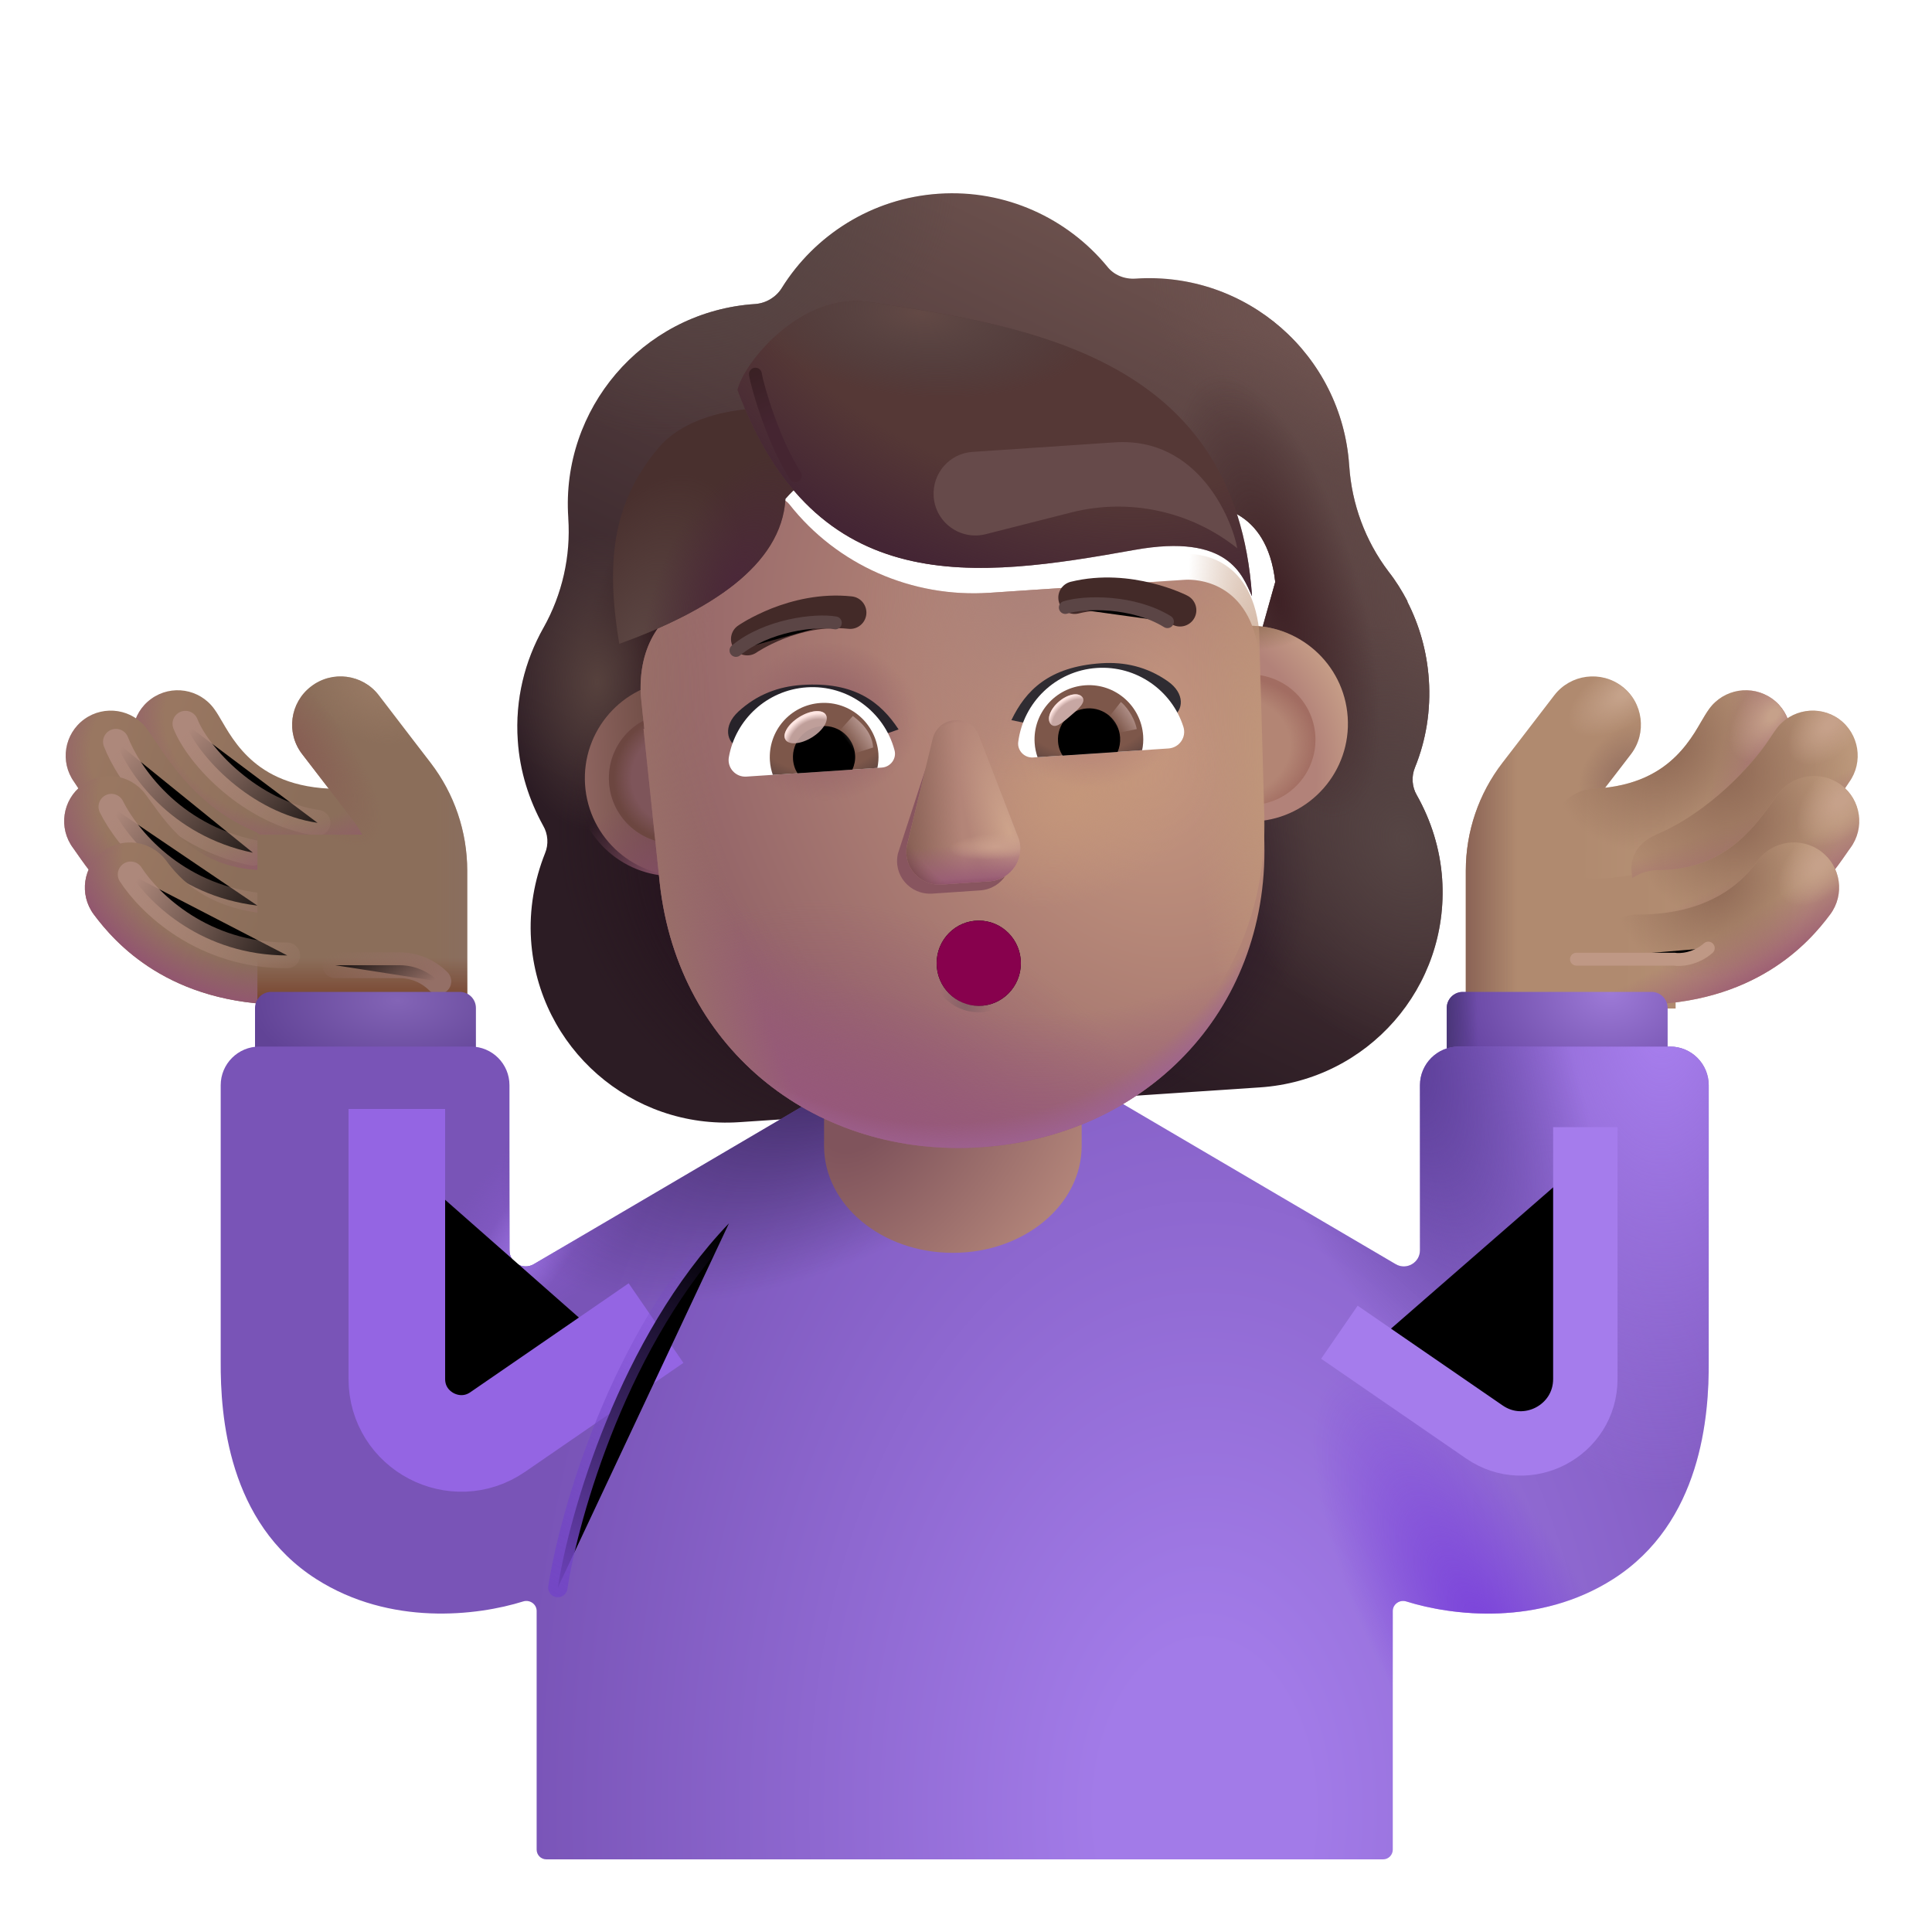 <svg viewBox="1 1 30 30" xmlns="http://www.w3.org/2000/svg">
<path fill-rule="evenodd" clip-rule="evenodd" d="M3.349 11.851C3.662 11.624 4.1 11.695 4.326 12.008C4.371 12.069 4.414 12.144 4.441 12.191C4.443 12.194 4.445 12.198 4.447 12.201L4.448 12.202C4.482 12.26 4.514 12.316 4.553 12.377C4.63 12.497 4.724 12.626 4.847 12.746C5.079 12.974 5.454 13.214 6.113 13.246C6.5 13.265 6.797 13.593 6.778 13.979C6.76 14.366 6.431 14.663 6.045 14.645C5.021 14.595 4.327 14.198 3.867 13.746C3.643 13.527 3.484 13.305 3.372 13.128C3.318 13.044 3.274 12.968 3.242 12.913C3.24 12.91 3.239 12.908 3.238 12.906C3.209 12.857 3.197 12.837 3.193 12.831C3.191 12.828 3.191 12.828 3.192 12.828C2.965 12.515 3.036 12.077 3.349 11.851Z" fill="url(#paint0_linear_4002_4189)"/>
<path fill-rule="evenodd" clip-rule="evenodd" d="M3.349 11.851C3.662 11.624 4.1 11.695 4.326 12.008C4.371 12.069 4.414 12.144 4.441 12.191C4.443 12.194 4.445 12.198 4.447 12.201L4.448 12.202C4.482 12.26 4.514 12.316 4.553 12.377C4.63 12.497 4.724 12.626 4.847 12.746C5.079 12.974 5.454 13.214 6.113 13.246C6.5 13.265 6.797 13.593 6.778 13.979C6.76 14.366 6.431 14.663 6.045 14.645C5.021 14.595 4.327 14.198 3.867 13.746C3.643 13.527 3.484 13.305 3.372 13.128C3.318 13.044 3.274 12.968 3.242 12.913C3.24 12.91 3.239 12.908 3.238 12.906C3.209 12.857 3.197 12.837 3.193 12.831C3.191 12.828 3.191 12.828 3.192 12.828C2.965 12.515 3.036 12.077 3.349 11.851Z" fill="url(#paint1_radial_4002_4189)"/>
<g filter="url(#filter0_f_4002_4189)">
<path d="M3.879 12.238C4.075 12.74 4.896 13.625 5.931 13.777" stroke="url(#paint2_linear_4002_4189)" stroke-width="0.4" stroke-linecap="round"/>
</g>
<path fill-rule="evenodd" clip-rule="evenodd" d="M2.31 12.167C2.623 11.941 3.061 12.011 3.287 12.324C3.321 12.371 3.359 12.428 3.402 12.492C3.664 12.883 4.106 13.544 4.917 13.892C5.273 14.044 5.437 14.455 5.285 14.811C5.133 15.166 4.722 15.331 4.366 15.179C3.121 14.646 2.432 13.576 2.211 13.233C2.185 13.193 2.166 13.163 2.153 13.145C1.926 12.831 1.997 12.394 2.31 12.167Z" fill="url(#paint3_linear_4002_4189)"/>
<path fill-rule="evenodd" clip-rule="evenodd" d="M2.31 12.167C2.623 11.941 3.061 12.011 3.287 12.324C3.321 12.371 3.359 12.428 3.402 12.492C3.664 12.883 4.106 13.544 4.917 13.892C5.273 14.044 5.437 14.455 5.285 14.811C5.133 15.166 4.722 15.331 4.366 15.179C3.121 14.646 2.432 13.576 2.211 13.233C2.185 13.193 2.166 13.163 2.153 13.145C1.926 12.831 1.997 12.394 2.31 12.167Z" fill="url(#paint4_radial_4002_4189)"/>
<g filter="url(#filter1_f_4002_4189)">
<path d="M2.8 12.518C2.996 13.02 3.645 13.976 4.927 14.241" stroke="url(#paint5_linear_4002_4189)" stroke-width="0.4" stroke-linecap="round"/>
</g>
<path fill-rule="evenodd" clip-rule="evenodd" d="M2.278 13.189C2.587 12.958 3.026 13.021 3.257 13.331C3.285 13.368 3.313 13.408 3.344 13.45C3.645 13.869 4.107 14.511 5.122 14.511C5.509 14.511 5.822 14.824 5.822 15.211C5.822 15.598 5.509 15.911 5.122 15.911C3.347 15.911 2.486 14.671 2.198 14.257C2.173 14.221 2.152 14.191 2.136 14.169C1.904 13.859 1.968 13.421 2.278 13.189Z" fill="url(#paint6_linear_4002_4189)"/>
<path fill-rule="evenodd" clip-rule="evenodd" d="M2.278 13.189C2.587 12.958 3.026 13.021 3.257 13.331C3.285 13.368 3.313 13.408 3.344 13.45C3.645 13.869 4.107 14.511 5.122 14.511C5.509 14.511 5.822 14.824 5.822 15.211C5.822 15.598 5.509 15.911 5.122 15.911C3.347 15.911 2.486 14.671 2.198 14.257C2.173 14.221 2.152 14.191 2.136 14.169C1.904 13.859 1.968 13.421 2.278 13.189Z" fill="url(#paint7_radial_4002_4189)"/>
<g filter="url(#filter2_f_4002_4189)">
<path d="M2.73 13.527C2.969 14.01 3.697 14.908 4.997 15.062" stroke="url(#paint8_linear_4002_4189)" stroke-width="0.4" stroke-linecap="round"/>
</g>
<path fill-rule="evenodd" clip-rule="evenodd" d="M2.599 14.221C2.909 13.989 3.347 14.053 3.579 14.362C3.76 14.605 4.232 15.202 5.452 15.202C5.838 15.202 6.152 15.516 6.152 15.902C6.152 16.289 5.838 16.602 5.452 16.602C3.624 16.602 2.784 15.638 2.457 15.2C2.226 14.891 2.289 14.452 2.599 14.221Z" fill="url(#paint9_linear_4002_4189)"/>
<path fill-rule="evenodd" clip-rule="evenodd" d="M2.599 14.221C2.909 13.989 3.347 14.053 3.579 14.362C3.76 14.605 4.232 15.202 5.452 15.202C5.838 15.202 6.152 15.516 6.152 15.902C6.152 16.289 5.838 16.602 5.452 16.602C3.624 16.602 2.784 15.638 2.457 15.2C2.226 14.891 2.289 14.452 2.599 14.221Z" fill="url(#paint10_radial_4002_4189)"/>
<path d="M5.829 11.659C6.158 11.406 6.629 11.468 6.881 11.796L7.686 12.843C8.055 13.324 8.255 13.913 8.255 14.519V16.66H4.997V13.961H6.624C6.588 13.89 6.546 13.821 6.496 13.757L5.692 12.71C5.439 12.382 5.501 11.911 5.829 11.659Z" fill="#8B6E5A"/>
<path d="M5.829 11.659C6.158 11.406 6.629 11.468 6.881 11.796L7.686 12.843C8.055 13.324 8.255 13.913 8.255 14.519V16.66H4.997V13.961H6.624C6.588 13.89 6.546 13.821 6.496 13.757L5.692 12.71C5.439 12.382 5.501 11.911 5.829 11.659Z" fill="url(#paint11_linear_4002_4189)"/>
<path d="M5.829 11.659C6.158 11.406 6.629 11.468 6.881 11.796L7.686 12.843C8.055 13.324 8.255 13.913 8.255 14.519V16.66H4.997V13.961H6.624C6.588 13.89 6.546 13.821 6.496 13.757L5.692 12.71C5.439 12.382 5.501 11.911 5.829 11.659Z" fill="url(#paint12_radial_4002_4189)"/>
<path d="M5.829 11.659C6.158 11.406 6.629 11.468 6.881 11.796L7.686 12.843C8.055 13.324 8.255 13.913 8.255 14.519V16.66H4.997V13.961H6.624C6.588 13.89 6.546 13.821 6.496 13.757L5.692 12.71C5.439 12.382 5.501 11.911 5.829 11.659Z" fill="url(#paint13_linear_4002_4189)"/>
<path d="M5.829 11.659C6.158 11.406 6.629 11.468 6.881 11.796L7.686 12.843C8.055 13.324 8.255 13.913 8.255 14.519V16.66H4.997V13.961H6.624C6.588 13.89 6.546 13.821 6.496 13.757L5.692 12.71C5.439 12.382 5.501 11.911 5.829 11.659Z" fill="url(#paint14_radial_4002_4189)"/>
<g filter="url(#filter3_i_4002_4189)">
<path d="M26.037 11.659C25.709 11.406 25.238 11.468 24.985 11.796L24.181 12.843C23.811 13.324 23.611 13.913 23.611 14.519V16.66H26.869V13.961H25.242C25.278 13.89 25.321 13.821 25.37 13.757L26.175 12.71C26.427 12.382 26.366 11.911 26.037 11.659Z" fill="#B08A6F"/>
<path d="M26.037 11.659C25.709 11.406 25.238 11.468 24.985 11.796L24.181 12.843C23.811 13.324 23.611 13.913 23.611 14.519V16.66H26.869V13.961H25.242C25.278 13.89 25.321 13.821 25.37 13.757L26.175 12.71C26.427 12.382 26.366 11.911 26.037 11.659Z" fill="url(#paint15_linear_4002_4189)"/>
<path d="M26.037 11.659C25.709 11.406 25.238 11.468 24.985 11.796L24.181 12.843C23.811 13.324 23.611 13.913 23.611 14.519V16.66H26.869V13.961H25.242C25.278 13.89 25.321 13.821 25.37 13.757L26.175 12.71C26.427 12.382 26.366 11.911 26.037 11.659Z" fill="url(#paint16_radial_4002_4189)"/>
<path d="M26.037 11.659C25.709 11.406 25.238 11.468 24.985 11.796L24.181 12.843C23.811 13.324 23.611 13.913 23.611 14.519V16.66H26.869V13.961H25.242C25.278 13.89 25.321 13.821 25.37 13.757L26.175 12.71C26.427 12.382 26.366 11.911 26.037 11.659Z" fill="url(#paint17_radial_4002_4189)"/>
</g>
<path fill-rule="evenodd" clip-rule="evenodd" d="M28.518 11.851C28.204 11.624 27.767 11.695 27.54 12.008C27.496 12.069 27.452 12.144 27.425 12.191C27.423 12.194 27.421 12.198 27.419 12.201L27.418 12.202C27.385 12.26 27.352 12.316 27.314 12.377C27.237 12.497 27.143 12.626 27.02 12.746C26.787 12.974 26.412 13.214 25.753 13.246C25.367 13.265 25.069 13.593 25.088 13.979C25.107 14.366 25.435 14.663 25.821 14.645C26.846 14.595 27.539 14.198 28 13.746C28.223 13.527 28.382 13.305 28.495 13.128C28.548 13.044 28.593 12.968 28.625 12.913C28.626 12.91 28.628 12.908 28.629 12.906C28.657 12.857 28.669 12.837 28.673 12.831C28.675 12.828 28.675 12.828 28.675 12.828C28.901 12.515 28.831 12.077 28.518 11.851Z" fill="url(#paint18_linear_4002_4189)"/>
<path fill-rule="evenodd" clip-rule="evenodd" d="M28.518 11.851C28.204 11.624 27.767 11.695 27.54 12.008C27.496 12.069 27.452 12.144 27.425 12.191C27.423 12.194 27.421 12.198 27.419 12.201L27.418 12.202C27.385 12.26 27.352 12.316 27.314 12.377C27.237 12.497 27.143 12.626 27.02 12.746C26.787 12.974 26.412 13.214 25.753 13.246C25.367 13.265 25.069 13.593 25.088 13.979C25.107 14.366 25.435 14.663 25.821 14.645C26.846 14.595 27.539 14.198 28 13.746C28.223 13.527 28.382 13.305 28.495 13.128C28.548 13.044 28.593 12.968 28.625 12.913C28.626 12.91 28.628 12.908 28.629 12.906C28.657 12.857 28.669 12.837 28.673 12.831C28.675 12.828 28.675 12.828 28.675 12.828C28.901 12.515 28.831 12.077 28.518 11.851Z" fill="url(#paint19_radial_4002_4189)"/>
<path fill-rule="evenodd" clip-rule="evenodd" d="M28.518 11.851C28.204 11.624 27.767 11.695 27.54 12.008C27.496 12.069 27.452 12.144 27.425 12.191C27.423 12.194 27.421 12.198 27.419 12.201L27.418 12.202C27.385 12.26 27.352 12.316 27.314 12.377C27.237 12.497 27.143 12.626 27.02 12.746C26.787 12.974 26.412 13.214 25.753 13.246C25.367 13.265 25.069 13.593 25.088 13.979C25.107 14.366 25.435 14.663 25.821 14.645C26.846 14.595 27.539 14.198 28 13.746C28.223 13.527 28.382 13.305 28.495 13.128C28.548 13.044 28.593 12.968 28.625 12.913C28.626 12.91 28.628 12.908 28.629 12.906C28.657 12.857 28.669 12.837 28.673 12.831C28.675 12.828 28.675 12.828 28.675 12.828C28.901 12.515 28.831 12.077 28.518 11.851Z" fill="url(#paint20_radial_4002_4189)"/>
<path fill-rule="evenodd" clip-rule="evenodd" d="M28.518 11.851C28.204 11.624 27.767 11.695 27.54 12.008C27.496 12.069 27.452 12.144 27.425 12.191C27.423 12.194 27.421 12.198 27.419 12.201L27.418 12.202C27.385 12.26 27.352 12.316 27.314 12.377C27.237 12.497 27.143 12.626 27.02 12.746C26.787 12.974 26.412 13.214 25.753 13.246C25.367 13.265 25.069 13.593 25.088 13.979C25.107 14.366 25.435 14.663 25.821 14.645C26.846 14.595 27.539 14.198 28 13.746C28.223 13.527 28.382 13.305 28.495 13.128C28.548 13.044 28.593 12.968 28.625 12.913C28.626 12.91 28.628 12.908 28.629 12.906C28.657 12.857 28.669 12.837 28.673 12.831C28.675 12.828 28.675 12.828 28.675 12.828C28.901 12.515 28.831 12.077 28.518 11.851Z" fill="url(#paint21_radial_4002_4189)"/>
<path fill-rule="evenodd" clip-rule="evenodd" d="M29.557 12.167C29.243 11.941 28.806 12.011 28.579 12.324C28.545 12.371 28.507 12.428 28.464 12.492C28.203 12.883 27.543 13.606 26.732 13.953C26.376 14.105 26.229 14.402 26.411 14.828C26.564 15.184 27.145 15.331 27.5 15.179C28.746 14.646 29.435 13.576 29.655 13.233C29.681 13.193 29.701 13.163 29.714 13.145C29.94 12.831 29.87 12.394 29.557 12.167Z" fill="url(#paint22_linear_4002_4189)"/>
<path fill-rule="evenodd" clip-rule="evenodd" d="M29.557 12.167C29.243 11.941 28.806 12.011 28.579 12.324C28.545 12.371 28.507 12.428 28.464 12.492C28.203 12.883 27.543 13.606 26.732 13.953C26.376 14.105 26.229 14.402 26.411 14.828C26.564 15.184 27.145 15.331 27.5 15.179C28.746 14.646 29.435 13.576 29.655 13.233C29.681 13.193 29.701 13.163 29.714 13.145C29.94 12.831 29.87 12.394 29.557 12.167Z" fill="url(#paint23_radial_4002_4189)"/>
<path fill-rule="evenodd" clip-rule="evenodd" d="M29.557 12.167C29.243 11.941 28.806 12.011 28.579 12.324C28.545 12.371 28.507 12.428 28.464 12.492C28.203 12.883 27.543 13.606 26.732 13.953C26.376 14.105 26.229 14.402 26.411 14.828C26.564 15.184 27.145 15.331 27.5 15.179C28.746 14.646 29.435 13.576 29.655 13.233C29.681 13.193 29.701 13.163 29.714 13.145C29.94 12.831 29.87 12.394 29.557 12.167Z" fill="url(#paint24_radial_4002_4189)"/>
<path fill-rule="evenodd" clip-rule="evenodd" d="M29.557 12.167C29.243 11.941 28.806 12.011 28.579 12.324C28.545 12.371 28.507 12.428 28.464 12.492C28.203 12.883 27.543 13.606 26.732 13.953C26.376 14.105 26.229 14.402 26.411 14.828C26.564 15.184 27.145 15.331 27.5 15.179C28.746 14.646 29.435 13.576 29.655 13.233C29.681 13.193 29.701 13.163 29.714 13.145C29.94 12.831 29.87 12.394 29.557 12.167Z" fill="url(#paint25_radial_4002_4189)"/>
<path fill-rule="evenodd" clip-rule="evenodd" d="M29.589 13.189C29.279 12.958 28.841 13.021 28.609 13.331C28.582 13.368 28.553 13.408 28.523 13.45C28.221 13.869 27.76 14.511 26.744 14.511C26.358 14.511 26.044 14.824 26.044 15.211C26.044 15.598 26.358 15.911 26.744 15.911C28.52 15.911 29.381 14.671 29.669 14.257C29.694 14.221 29.714 14.191 29.731 14.169C29.962 13.859 29.899 13.421 29.589 13.189Z" fill="url(#paint26_linear_4002_4189)"/>
<path fill-rule="evenodd" clip-rule="evenodd" d="M29.589 13.189C29.279 12.958 28.841 13.021 28.609 13.331C28.582 13.368 28.553 13.408 28.523 13.45C28.221 13.869 27.76 14.511 26.744 14.511C26.358 14.511 26.044 14.824 26.044 15.211C26.044 15.598 26.358 15.911 26.744 15.911C28.52 15.911 29.381 14.671 29.669 14.257C29.694 14.221 29.714 14.191 29.731 14.169C29.962 13.859 29.899 13.421 29.589 13.189Z" fill="url(#paint27_radial_4002_4189)"/>
<path fill-rule="evenodd" clip-rule="evenodd" d="M29.589 13.189C29.279 12.958 28.841 13.021 28.609 13.331C28.582 13.368 28.553 13.408 28.523 13.45C28.221 13.869 27.76 14.511 26.744 14.511C26.358 14.511 26.044 14.824 26.044 15.211C26.044 15.598 26.358 15.911 26.744 15.911C28.52 15.911 29.381 14.671 29.669 14.257C29.694 14.221 29.714 14.191 29.731 14.169C29.962 13.859 29.899 13.421 29.589 13.189Z" fill="url(#paint28_radial_4002_4189)"/>
<path fill-rule="evenodd" clip-rule="evenodd" d="M29.589 13.189C29.279 12.958 28.841 13.021 28.609 13.331C28.582 13.368 28.553 13.408 28.523 13.45C28.221 13.869 27.76 14.511 26.744 14.511C26.358 14.511 26.044 14.824 26.044 15.211C26.044 15.598 26.358 15.911 26.744 15.911C28.52 15.911 29.381 14.671 29.669 14.257C29.694 14.221 29.714 14.191 29.731 14.169C29.962 13.859 29.899 13.421 29.589 13.189Z" fill="url(#paint29_radial_4002_4189)"/>
<path fill-rule="evenodd" clip-rule="evenodd" d="M29.276 14.221C28.967 13.989 28.528 14.053 28.297 14.362C28.116 14.605 27.643 15.202 26.424 15.202C26.037 15.202 25.724 15.516 25.724 15.902C25.724 16.289 26.037 16.602 26.424 16.602C28.251 16.602 29.091 15.638 29.418 15.2C29.65 14.891 29.586 14.452 29.276 14.221Z" fill="url(#paint30_linear_4002_4189)"/>
<path fill-rule="evenodd" clip-rule="evenodd" d="M29.276 14.221C28.967 13.989 28.528 14.053 28.297 14.362C28.116 14.605 27.643 15.202 26.424 15.202C26.037 15.202 25.724 15.516 25.724 15.902C25.724 16.289 26.037 16.602 26.424 16.602C28.251 16.602 29.091 15.638 29.418 15.2C29.65 14.891 29.586 14.452 29.276 14.221Z" fill="url(#paint31_radial_4002_4189)"/>
<path fill-rule="evenodd" clip-rule="evenodd" d="M29.276 14.221C28.967 13.989 28.528 14.053 28.297 14.362C28.116 14.605 27.643 15.202 26.424 15.202C26.037 15.202 25.724 15.516 25.724 15.902C25.724 16.289 26.037 16.602 26.424 16.602C28.251 16.602 29.091 15.638 29.418 15.2C29.65 14.891 29.586 14.452 29.276 14.221Z" fill="url(#paint32_radial_4002_4189)"/>
<path fill-rule="evenodd" clip-rule="evenodd" d="M29.276 14.221C28.967 13.989 28.528 14.053 28.297 14.362C28.116 14.605 27.643 15.202 26.424 15.202C26.037 15.202 25.724 15.516 25.724 15.902C25.724 16.289 26.037 16.602 26.424 16.602C28.251 16.602 29.091 15.638 29.418 15.2C29.65 14.891 29.586 14.452 29.276 14.221Z" fill="url(#paint33_radial_4002_4189)"/>
<g filter="url(#filter4_f_4002_4189)">
<path d="M3.029 14.578C3.322 15.03 4.15 15.836 5.46 15.836" stroke="url(#paint34_linear_4002_4189)" stroke-width="0.4" stroke-linecap="round"/>
</g>
<g filter="url(#filter5_f_4002_4189)">
<path d="M6.206 15.988H7.204C7.43 15.988 7.647 16.078 7.807 16.238V16.238" stroke="url(#paint35_linear_4002_4189)" stroke-width="0.4" stroke-linecap="round"/>
</g>
<g filter="url(#filter6_f_4002_4189)">
<path d="M25.479 15.894H26.995C27.089 15.91 27.326 15.897 27.526 15.722" stroke="#BF9885" stroke-width="0.2" stroke-linecap="round"/>
</g>
<g filter="url(#filter7_i_4002_4189)">
<path fill-rule="evenodd" clip-rule="evenodd" d="M22.721 13.668C22.894 13.244 22.969 12.78 22.937 12.303C22.907 11.863 22.789 11.456 22.602 11.09L22.607 11.09C22.52 10.924 22.424 10.769 22.31 10.624L22.308 10.621C21.95 10.147 21.74 9.577 21.701 8.986L21.7 8.977C21.585 7.261 20.101 5.962 18.385 6.076C18.213 6.088 18.046 6.022 17.941 5.886C17.326 5.141 16.367 4.688 15.328 4.758C14.289 4.827 13.399 5.404 12.889 6.223C12.802 6.363 12.646 6.459 12.474 6.471C12.447 6.472 12.421 6.475 12.394 6.477C10.718 6.632 9.461 8.097 9.574 9.786L9.574 9.795C9.614 10.386 9.481 10.979 9.19 11.497L9.188 11.5C8.898 12.017 8.747 12.61 8.79 13.247C8.822 13.733 8.966 14.174 9.184 14.571C9.26 14.7 9.271 14.862 9.213 15C9.049 15.413 8.965 15.869 8.996 16.345C9.108 18.023 10.553 19.287 12.23 19.175L20.314 18.635C21.992 18.523 23.256 17.079 23.144 15.401C23.112 14.925 22.968 14.484 22.75 14.097C22.674 13.968 22.664 13.806 22.721 13.668ZM11.004 11.921L10.993 11.922L12.27 14.065C12.562 16.697 13.416 13.989 15.933 13.821C18.45 13.653 19.743 16.518 19.683 13.87L20.552 10.787C20.423 9.618 19.568 9.592 19.398 9.604L16.365 9.806C15.167 9.886 13.998 9.375 13.255 8.43C13.129 8.275 12.889 8.32 12.824 8.507L12.759 8.695C12.582 9.238 12.203 9.669 11.716 9.933C11.702 9.939 11.685 9.947 11.669 9.955C11.652 9.964 11.636 9.972 11.622 9.978C11.407 10.108 10.909 10.489 10.949 11.384L10.978 11.672L11.004 11.921Z" fill="url(#paint36_linear_4002_4189)"/>
<path fill-rule="evenodd" clip-rule="evenodd" d="M22.721 13.668C22.894 13.244 22.969 12.78 22.937 12.303C22.907 11.863 22.789 11.456 22.602 11.09L22.607 11.09C22.52 10.924 22.424 10.769 22.31 10.624L22.308 10.621C21.95 10.147 21.74 9.577 21.701 8.986L21.7 8.977C21.585 7.261 20.101 5.962 18.385 6.076C18.213 6.088 18.046 6.022 17.941 5.886C17.326 5.141 16.367 4.688 15.328 4.758C14.289 4.827 13.399 5.404 12.889 6.223C12.802 6.363 12.646 6.459 12.474 6.471C12.447 6.472 12.421 6.475 12.394 6.477C10.718 6.632 9.461 8.097 9.574 9.786L9.574 9.795C9.614 10.386 9.481 10.979 9.19 11.497L9.188 11.5C8.898 12.017 8.747 12.61 8.79 13.247C8.822 13.733 8.966 14.174 9.184 14.571C9.26 14.7 9.271 14.862 9.213 15C9.049 15.413 8.965 15.869 8.996 16.345C9.108 18.023 10.553 19.287 12.23 19.175L20.314 18.635C21.992 18.523 23.256 17.079 23.144 15.401C23.112 14.925 22.968 14.484 22.75 14.097C22.674 13.968 22.664 13.806 22.721 13.668ZM11.004 11.921L10.993 11.922L12.27 14.065C12.562 16.697 13.416 13.989 15.933 13.821C18.45 13.653 19.743 16.518 19.683 13.87L20.552 10.787C20.423 9.618 19.568 9.592 19.398 9.604L16.365 9.806C15.167 9.886 13.998 9.375 13.255 8.43C13.129 8.275 12.889 8.32 12.824 8.507L12.759 8.695C12.582 9.238 12.203 9.669 11.716 9.933C11.702 9.939 11.685 9.947 11.669 9.955C11.652 9.964 11.636 9.972 11.622 9.978C11.407 10.108 10.909 10.489 10.949 11.384L10.978 11.672L11.004 11.921Z" fill="url(#paint37_radial_4002_4189)"/>
<path fill-rule="evenodd" clip-rule="evenodd" d="M22.721 13.668C22.894 13.244 22.969 12.78 22.937 12.303C22.907 11.863 22.789 11.456 22.602 11.09L22.607 11.09C22.52 10.924 22.424 10.769 22.31 10.624L22.308 10.621C21.95 10.147 21.74 9.577 21.701 8.986L21.7 8.977C21.585 7.261 20.101 5.962 18.385 6.076C18.213 6.088 18.046 6.022 17.941 5.886C17.326 5.141 16.367 4.688 15.328 4.758C14.289 4.827 13.399 5.404 12.889 6.223C12.802 6.363 12.646 6.459 12.474 6.471C12.447 6.472 12.421 6.475 12.394 6.477C10.718 6.632 9.461 8.097 9.574 9.786L9.574 9.795C9.614 10.386 9.481 10.979 9.19 11.497L9.188 11.5C8.898 12.017 8.747 12.61 8.79 13.247C8.822 13.733 8.966 14.174 9.184 14.571C9.26 14.7 9.271 14.862 9.213 15C9.049 15.413 8.965 15.869 8.996 16.345C9.108 18.023 10.553 19.287 12.23 19.175L20.314 18.635C21.992 18.523 23.256 17.079 23.144 15.401C23.112 14.925 22.968 14.484 22.75 14.097C22.674 13.968 22.664 13.806 22.721 13.668ZM11.004 11.921L10.993 11.922L12.27 14.065C12.562 16.697 13.416 13.989 15.933 13.821C18.45 13.653 19.743 16.518 19.683 13.87L20.552 10.787C20.423 9.618 19.568 9.592 19.398 9.604L16.365 9.806C15.167 9.886 13.998 9.375 13.255 8.43C13.129 8.275 12.889 8.32 12.824 8.507L12.759 8.695C12.582 9.238 12.203 9.669 11.716 9.933C11.702 9.939 11.685 9.947 11.669 9.955C11.652 9.964 11.636 9.972 11.622 9.978C11.407 10.108 10.909 10.489 10.949 11.384L10.978 11.672L11.004 11.921Z" fill="url(#paint38_radial_4002_4189)"/>
<path fill-rule="evenodd" clip-rule="evenodd" d="M22.721 13.668C22.894 13.244 22.969 12.78 22.937 12.303C22.907 11.863 22.789 11.456 22.602 11.09L22.607 11.09C22.52 10.924 22.424 10.769 22.31 10.624L22.308 10.621C21.95 10.147 21.74 9.577 21.701 8.986L21.7 8.977C21.585 7.261 20.101 5.962 18.385 6.076C18.213 6.088 18.046 6.022 17.941 5.886C17.326 5.141 16.367 4.688 15.328 4.758C14.289 4.827 13.399 5.404 12.889 6.223C12.802 6.363 12.646 6.459 12.474 6.471C12.447 6.472 12.421 6.475 12.394 6.477C10.718 6.632 9.461 8.097 9.574 9.786L9.574 9.795C9.614 10.386 9.481 10.979 9.19 11.497L9.188 11.5C8.898 12.017 8.747 12.61 8.79 13.247C8.822 13.733 8.966 14.174 9.184 14.571C9.26 14.7 9.271 14.862 9.213 15C9.049 15.413 8.965 15.869 8.996 16.345C9.108 18.023 10.553 19.287 12.23 19.175L20.314 18.635C21.992 18.523 23.256 17.079 23.144 15.401C23.112 14.925 22.968 14.484 22.75 14.097C22.674 13.968 22.664 13.806 22.721 13.668ZM11.004 11.921L10.993 11.922L12.27 14.065C12.562 16.697 13.416 13.989 15.933 13.821C18.45 13.653 19.743 16.518 19.683 13.87L20.552 10.787C20.423 9.618 19.568 9.592 19.398 9.604L16.365 9.806C15.167 9.886 13.998 9.375 13.255 8.43C13.129 8.275 12.889 8.32 12.824 8.507L12.759 8.695C12.582 9.238 12.203 9.669 11.716 9.933C11.702 9.939 11.685 9.947 11.669 9.955C11.652 9.964 11.636 9.972 11.622 9.978C11.407 10.108 10.909 10.489 10.949 11.384L10.978 11.672L11.004 11.921Z" fill="url(#paint39_radial_4002_4189)"/>
<path fill-rule="evenodd" clip-rule="evenodd" d="M22.721 13.668C22.894 13.244 22.969 12.78 22.937 12.303C22.907 11.863 22.789 11.456 22.602 11.09L22.607 11.09C22.52 10.924 22.424 10.769 22.31 10.624L22.308 10.621C21.95 10.147 21.74 9.577 21.701 8.986L21.7 8.977C21.585 7.261 20.101 5.962 18.385 6.076C18.213 6.088 18.046 6.022 17.941 5.886C17.326 5.141 16.367 4.688 15.328 4.758C14.289 4.827 13.399 5.404 12.889 6.223C12.802 6.363 12.646 6.459 12.474 6.471C12.447 6.472 12.421 6.475 12.394 6.477C10.718 6.632 9.461 8.097 9.574 9.786L9.574 9.795C9.614 10.386 9.481 10.979 9.19 11.497L9.188 11.5C8.898 12.017 8.747 12.61 8.79 13.247C8.822 13.733 8.966 14.174 9.184 14.571C9.26 14.7 9.271 14.862 9.213 15C9.049 15.413 8.965 15.869 8.996 16.345C9.108 18.023 10.553 19.287 12.23 19.175L20.314 18.635C21.992 18.523 23.256 17.079 23.144 15.401C23.112 14.925 22.968 14.484 22.75 14.097C22.674 13.968 22.664 13.806 22.721 13.668ZM11.004 11.921L10.993 11.922L12.27 14.065C12.562 16.697 13.416 13.989 15.933 13.821C18.45 13.653 19.743 16.518 19.683 13.87L20.552 10.787C20.423 9.618 19.568 9.592 19.398 9.604L16.365 9.806C15.167 9.886 13.998 9.375 13.255 8.43C13.129 8.275 12.889 8.32 12.824 8.507L12.759 8.695C12.582 9.238 12.203 9.669 11.716 9.933C11.702 9.939 11.685 9.947 11.669 9.955C11.652 9.964 11.636 9.972 11.622 9.978C11.407 10.108 10.909 10.489 10.949 11.384L10.978 11.672L11.004 11.921Z" fill="url(#paint40_radial_4002_4189)"/>
<path fill-rule="evenodd" clip-rule="evenodd" d="M22.721 13.668C22.894 13.244 22.969 12.78 22.937 12.303C22.907 11.863 22.789 11.456 22.602 11.09L22.607 11.09C22.52 10.924 22.424 10.769 22.31 10.624L22.308 10.621C21.95 10.147 21.74 9.577 21.701 8.986L21.7 8.977C21.585 7.261 20.101 5.962 18.385 6.076C18.213 6.088 18.046 6.022 17.941 5.886C17.326 5.141 16.367 4.688 15.328 4.758C14.289 4.827 13.399 5.404 12.889 6.223C12.802 6.363 12.646 6.459 12.474 6.471C12.447 6.472 12.421 6.475 12.394 6.477C10.718 6.632 9.461 8.097 9.574 9.786L9.574 9.795C9.614 10.386 9.481 10.979 9.19 11.497L9.188 11.5C8.898 12.017 8.747 12.61 8.79 13.247C8.822 13.733 8.966 14.174 9.184 14.571C9.26 14.7 9.271 14.862 9.213 15C9.049 15.413 8.965 15.869 8.996 16.345C9.108 18.023 10.553 19.287 12.23 19.175L20.314 18.635C21.992 18.523 23.256 17.079 23.144 15.401C23.112 14.925 22.968 14.484 22.75 14.097C22.674 13.968 22.664 13.806 22.721 13.668ZM11.004 11.921L10.993 11.922L12.27 14.065C12.562 16.697 13.416 13.989 15.933 13.821C18.45 13.653 19.743 16.518 19.683 13.87L20.552 10.787C20.423 9.618 19.568 9.592 19.398 9.604L16.365 9.806C15.167 9.886 13.998 9.375 13.255 8.43C13.129 8.275 12.889 8.32 12.824 8.507L12.759 8.695C12.582 9.238 12.203 9.669 11.716 9.933C11.702 9.939 11.685 9.947 11.669 9.955C11.652 9.964 11.636 9.972 11.622 9.978C11.407 10.108 10.909 10.489 10.949 11.384L10.978 11.672L11.004 11.921Z" fill="url(#paint41_radial_4002_4189)"/>
<path fill-rule="evenodd" clip-rule="evenodd" d="M22.721 13.668C22.894 13.244 22.969 12.78 22.937 12.303C22.907 11.863 22.789 11.456 22.602 11.09L22.607 11.09C22.52 10.924 22.424 10.769 22.31 10.624L22.308 10.621C21.95 10.147 21.74 9.577 21.701 8.986L21.7 8.977C21.585 7.261 20.101 5.962 18.385 6.076C18.213 6.088 18.046 6.022 17.941 5.886C17.326 5.141 16.367 4.688 15.328 4.758C14.289 4.827 13.399 5.404 12.889 6.223C12.802 6.363 12.646 6.459 12.474 6.471C12.447 6.472 12.421 6.475 12.394 6.477C10.718 6.632 9.461 8.097 9.574 9.786L9.574 9.795C9.614 10.386 9.481 10.979 9.19 11.497L9.188 11.5C8.898 12.017 8.747 12.61 8.79 13.247C8.822 13.733 8.966 14.174 9.184 14.571C9.26 14.7 9.271 14.862 9.213 15C9.049 15.413 8.965 15.869 8.996 16.345C9.108 18.023 10.553 19.287 12.23 19.175L20.314 18.635C21.992 18.523 23.256 17.079 23.144 15.401C23.112 14.925 22.968 14.484 22.75 14.097C22.674 13.968 22.664 13.806 22.721 13.668ZM11.004 11.921L10.993 11.922L12.27 14.065C12.562 16.697 13.416 13.989 15.933 13.821C18.45 13.653 19.743 16.518 19.683 13.87L20.552 10.787C20.423 9.618 19.568 9.592 19.398 9.604L16.365 9.806C15.167 9.886 13.998 9.375 13.255 8.43C13.129 8.275 12.889 8.32 12.824 8.507L12.759 8.695C12.582 9.238 12.203 9.669 11.716 9.933C11.702 9.939 11.685 9.947 11.669 9.955C11.652 9.964 11.636 9.972 11.622 9.978C11.407 10.108 10.909 10.489 10.949 11.384L10.978 11.672L11.004 11.921Z" fill="url(#paint42_radial_4002_4189)"/>
<path fill-rule="evenodd" clip-rule="evenodd" d="M22.721 13.668C22.894 13.244 22.969 12.78 22.937 12.303C22.907 11.863 22.789 11.456 22.602 11.09L22.607 11.09C22.52 10.924 22.424 10.769 22.31 10.624L22.308 10.621C21.95 10.147 21.74 9.577 21.701 8.986L21.7 8.977C21.585 7.261 20.101 5.962 18.385 6.076C18.213 6.088 18.046 6.022 17.941 5.886C17.326 5.141 16.367 4.688 15.328 4.758C14.289 4.827 13.399 5.404 12.889 6.223C12.802 6.363 12.646 6.459 12.474 6.471C12.447 6.472 12.421 6.475 12.394 6.477C10.718 6.632 9.461 8.097 9.574 9.786L9.574 9.795C9.614 10.386 9.481 10.979 9.19 11.497L9.188 11.5C8.898 12.017 8.747 12.61 8.79 13.247C8.822 13.733 8.966 14.174 9.184 14.571C9.26 14.7 9.271 14.862 9.213 15C9.049 15.413 8.965 15.869 8.996 16.345C9.108 18.023 10.553 19.287 12.23 19.175L20.314 18.635C21.992 18.523 23.256 17.079 23.144 15.401C23.112 14.925 22.968 14.484 22.75 14.097C22.674 13.968 22.664 13.806 22.721 13.668ZM11.004 11.921L10.993 11.922L12.27 14.065C12.562 16.697 13.416 13.989 15.933 13.821C18.45 13.653 19.743 16.518 19.683 13.87L20.552 10.787C20.423 9.618 19.568 9.592 19.398 9.604L16.365 9.806C15.167 9.886 13.998 9.375 13.255 8.43C13.129 8.275 12.889 8.32 12.824 8.507L12.759 8.695C12.582 9.238 12.203 9.669 11.716 9.933C11.702 9.939 11.685 9.947 11.669 9.955C11.652 9.964 11.636 9.972 11.622 9.978C11.407 10.108 10.909 10.489 10.949 11.384L10.978 11.672L11.004 11.921Z" fill="url(#paint43_radial_4002_4189)"/>
<path fill-rule="evenodd" clip-rule="evenodd" d="M22.721 13.668C22.894 13.244 22.969 12.78 22.937 12.303C22.907 11.863 22.789 11.456 22.602 11.09L22.607 11.09C22.52 10.924 22.424 10.769 22.31 10.624L22.308 10.621C21.95 10.147 21.74 9.577 21.701 8.986L21.7 8.977C21.585 7.261 20.101 5.962 18.385 6.076C18.213 6.088 18.046 6.022 17.941 5.886C17.326 5.141 16.367 4.688 15.328 4.758C14.289 4.827 13.399 5.404 12.889 6.223C12.802 6.363 12.646 6.459 12.474 6.471C12.447 6.472 12.421 6.475 12.394 6.477C10.718 6.632 9.461 8.097 9.574 9.786L9.574 9.795C9.614 10.386 9.481 10.979 9.19 11.497L9.188 11.5C8.898 12.017 8.747 12.61 8.79 13.247C8.822 13.733 8.966 14.174 9.184 14.571C9.26 14.7 9.271 14.862 9.213 15C9.049 15.413 8.965 15.869 8.996 16.345C9.108 18.023 10.553 19.287 12.23 19.175L20.314 18.635C21.992 18.523 23.256 17.079 23.144 15.401C23.112 14.925 22.968 14.484 22.75 14.097C22.674 13.968 22.664 13.806 22.721 13.668ZM11.004 11.921L10.993 11.922L12.27 14.065C12.562 16.697 13.416 13.989 15.933 13.821C18.45 13.653 19.743 16.518 19.683 13.87L20.552 10.787C20.423 9.618 19.568 9.592 19.398 9.604L16.365 9.806C15.167 9.886 13.998 9.375 13.255 8.43C13.129 8.275 12.889 8.32 12.824 8.507L12.759 8.695C12.582 9.238 12.203 9.669 11.716 9.933C11.702 9.939 11.685 9.947 11.669 9.955C11.652 9.964 11.636 9.972 11.622 9.978C11.407 10.108 10.909 10.489 10.949 11.384L10.978 11.672L11.004 11.921Z" fill="url(#paint44_radial_4002_4189)"/>
<path fill-rule="evenodd" clip-rule="evenodd" d="M22.721 13.668C22.894 13.244 22.969 12.78 22.937 12.303C22.907 11.863 22.789 11.456 22.602 11.09L22.607 11.09C22.52 10.924 22.424 10.769 22.31 10.624L22.308 10.621C21.95 10.147 21.74 9.577 21.701 8.986L21.7 8.977C21.585 7.261 20.101 5.962 18.385 6.076C18.213 6.088 18.046 6.022 17.941 5.886C17.326 5.141 16.367 4.688 15.328 4.758C14.289 4.827 13.399 5.404 12.889 6.223C12.802 6.363 12.646 6.459 12.474 6.471C12.447 6.472 12.421 6.475 12.394 6.477C10.718 6.632 9.461 8.097 9.574 9.786L9.574 9.795C9.614 10.386 9.481 10.979 9.19 11.497L9.188 11.5C8.898 12.017 8.747 12.61 8.79 13.247C8.822 13.733 8.966 14.174 9.184 14.571C9.26 14.7 9.271 14.862 9.213 15C9.049 15.413 8.965 15.869 8.996 16.345C9.108 18.023 10.553 19.287 12.23 19.175L20.314 18.635C21.992 18.523 23.256 17.079 23.144 15.401C23.112 14.925 22.968 14.484 22.75 14.097C22.674 13.968 22.664 13.806 22.721 13.668ZM11.004 11.921L10.993 11.922L12.27 14.065C12.562 16.697 13.416 13.989 15.933 13.821C18.45 13.653 19.743 16.518 19.683 13.87L20.552 10.787C20.423 9.618 19.568 9.592 19.398 9.604L16.365 9.806C15.167 9.886 13.998 9.375 13.255 8.43C13.129 8.275 12.889 8.32 12.824 8.507L12.759 8.695C12.582 9.238 12.203 9.669 11.716 9.933C11.702 9.939 11.685 9.947 11.669 9.955C11.652 9.964 11.636 9.972 11.622 9.978C11.407 10.108 10.909 10.489 10.949 11.384L10.978 11.672L11.004 11.921Z" fill="url(#paint45_radial_4002_4189)"/>
<path fill-rule="evenodd" clip-rule="evenodd" d="M22.721 13.668C22.894 13.244 22.969 12.78 22.937 12.303C22.907 11.863 22.789 11.456 22.602 11.09L22.607 11.09C22.52 10.924 22.424 10.769 22.31 10.624L22.308 10.621C21.95 10.147 21.74 9.577 21.701 8.986L21.7 8.977C21.585 7.261 20.101 5.962 18.385 6.076C18.213 6.088 18.046 6.022 17.941 5.886C17.326 5.141 16.367 4.688 15.328 4.758C14.289 4.827 13.399 5.404 12.889 6.223C12.802 6.363 12.646 6.459 12.474 6.471C12.447 6.472 12.421 6.475 12.394 6.477C10.718 6.632 9.461 8.097 9.574 9.786L9.574 9.795C9.614 10.386 9.481 10.979 9.19 11.497L9.188 11.5C8.898 12.017 8.747 12.61 8.79 13.247C8.822 13.733 8.966 14.174 9.184 14.571C9.26 14.7 9.271 14.862 9.213 15C9.049 15.413 8.965 15.869 8.996 16.345C9.108 18.023 10.553 19.287 12.23 19.175L20.314 18.635C21.992 18.523 23.256 17.079 23.144 15.401C23.112 14.925 22.968 14.484 22.75 14.097C22.674 13.968 22.664 13.806 22.721 13.668ZM11.004 11.921L10.993 11.922L12.27 14.065C12.562 16.697 13.416 13.989 15.933 13.821C18.45 13.653 19.743 16.518 19.683 13.87L20.552 10.787C20.423 9.618 19.568 9.592 19.398 9.604L16.365 9.806C15.167 9.886 13.998 9.375 13.255 8.43C13.129 8.275 12.889 8.32 12.824 8.507L12.759 8.695C12.582 9.238 12.203 9.669 11.716 9.933C11.702 9.939 11.685 9.947 11.669 9.955C11.652 9.964 11.636 9.972 11.622 9.978C11.407 10.108 10.909 10.489 10.949 11.384L10.978 11.672L11.004 11.921Z" fill="url(#paint46_radial_4002_4189)"/>
<path fill-rule="evenodd" clip-rule="evenodd" d="M22.721 13.668C22.894 13.244 22.969 12.78 22.937 12.303C22.907 11.863 22.789 11.456 22.602 11.09L22.607 11.09C22.52 10.924 22.424 10.769 22.31 10.624L22.308 10.621C21.95 10.147 21.74 9.577 21.701 8.986L21.7 8.977C21.585 7.261 20.101 5.962 18.385 6.076C18.213 6.088 18.046 6.022 17.941 5.886C17.326 5.141 16.367 4.688 15.328 4.758C14.289 4.827 13.399 5.404 12.889 6.223C12.802 6.363 12.646 6.459 12.474 6.471C12.447 6.472 12.421 6.475 12.394 6.477C10.718 6.632 9.461 8.097 9.574 9.786L9.574 9.795C9.614 10.386 9.481 10.979 9.19 11.497L9.188 11.5C8.898 12.017 8.747 12.61 8.79 13.247C8.822 13.733 8.966 14.174 9.184 14.571C9.26 14.7 9.271 14.862 9.213 15C9.049 15.413 8.965 15.869 8.996 16.345C9.108 18.023 10.553 19.287 12.23 19.175L20.314 18.635C21.992 18.523 23.256 17.079 23.144 15.401C23.112 14.925 22.968 14.484 22.75 14.097C22.674 13.968 22.664 13.806 22.721 13.668ZM11.004 11.921L10.993 11.922L12.27 14.065C12.562 16.697 13.416 13.989 15.933 13.821C18.45 13.653 19.743 16.518 19.683 13.87L20.552 10.787C20.423 9.618 19.568 9.592 19.398 9.604L16.365 9.806C15.167 9.886 13.998 9.375 13.255 8.43C13.129 8.275 12.889 8.32 12.824 8.507L12.759 8.695C12.582 9.238 12.203 9.669 11.716 9.933C11.702 9.939 11.685 9.947 11.669 9.955C11.652 9.964 11.636 9.972 11.622 9.978C11.407 10.108 10.909 10.489 10.949 11.384L10.978 11.672L11.004 11.921Z" fill="url(#paint47_radial_4002_4189)"/>
</g>
<path d="M26.895 16.652C26.895 16.514 26.783 16.402 26.645 16.402H23.715C23.577 16.402 23.465 16.514 23.465 16.652V17.97H26.895V16.652Z" fill="url(#paint48_radial_4002_4189)"/>
<path d="M26.895 16.652C26.895 16.514 26.783 16.402 26.645 16.402H23.715C23.577 16.402 23.465 16.514 23.465 16.652V17.97H26.895V16.652Z" fill="url(#paint49_linear_4002_4189)"/>
<path d="M4.96 16.652C4.96 16.514 5.072 16.402 5.21 16.402H8.14C8.278 16.402 8.39 16.514 8.39 16.652V17.783H4.96V16.652Z" fill="url(#paint50_radial_4002_4189)"/>
<g filter="url(#filter8_i_4002_4189)">
<path d="M9.287 20.881C9.12 20.977 8.911 20.857 8.911 20.664V18.101C8.911 17.77 8.643 17.501 8.311 17.501H5.027C4.696 17.501 4.427 17.77 4.427 18.101V22.387C4.422 23.236 4.539 24.894 5.911 25.77C7.06 26.503 8.412 26.34 9.124 26.117C9.226 26.085 9.333 26.159 9.333 26.265V29.971C9.333 30.054 9.4 30.122 9.483 30.122H22.477C22.56 30.122 22.627 30.054 22.627 29.971V26.265C22.627 26.159 22.735 26.085 22.836 26.117C23.548 26.34 24.9 26.503 26.049 25.77C27.421 24.894 27.539 23.236 27.533 22.387V18.101C27.533 17.77 27.265 17.501 26.933 17.501H23.649C23.318 17.501 23.049 17.77 23.049 18.101V20.664C23.049 20.857 22.84 20.977 22.674 20.881L15.98 16.949L9.287 20.881Z" fill="url(#paint51_radial_4002_4189)"/>
<path d="M9.287 20.881C9.12 20.977 8.911 20.857 8.911 20.664V18.101C8.911 17.77 8.643 17.501 8.311 17.501H5.027C4.696 17.501 4.427 17.77 4.427 18.101V22.387C4.422 23.236 4.539 24.894 5.911 25.77C7.06 26.503 8.412 26.34 9.124 26.117C9.226 26.085 9.333 26.159 9.333 26.265V29.971C9.333 30.054 9.4 30.122 9.483 30.122H22.477C22.56 30.122 22.627 30.054 22.627 29.971V26.265C22.627 26.159 22.735 26.085 22.836 26.117C23.548 26.34 24.9 26.503 26.049 25.77C27.421 24.894 27.539 23.236 27.533 22.387V18.101C27.533 17.77 27.265 17.501 26.933 17.501H23.649C23.318 17.501 23.049 17.77 23.049 18.101V20.664C23.049 20.857 22.84 20.977 22.674 20.881L15.98 16.949L9.287 20.881Z" fill="url(#paint52_radial_4002_4189)"/>
<path d="M9.287 20.881C9.12 20.977 8.911 20.857 8.911 20.664V18.101C8.911 17.77 8.643 17.501 8.311 17.501H5.027C4.696 17.501 4.427 17.77 4.427 18.101V22.387C4.422 23.236 4.539 24.894 5.911 25.77C7.06 26.503 8.412 26.34 9.124 26.117C9.226 26.085 9.333 26.159 9.333 26.265V29.971C9.333 30.054 9.4 30.122 9.483 30.122H22.477C22.56 30.122 22.627 30.054 22.627 29.971V26.265C22.627 26.159 22.735 26.085 22.836 26.117C23.548 26.34 24.9 26.503 26.049 25.77C27.421 24.894 27.539 23.236 27.533 22.387V18.101C27.533 17.77 27.265 17.501 26.933 17.501H23.649C23.318 17.501 23.049 17.77 23.049 18.101V20.664C23.049 20.857 22.84 20.977 22.674 20.881L15.98 16.949L9.287 20.881Z" fill="url(#paint53_radial_4002_4189)"/>
<path d="M9.287 20.881C9.12 20.977 8.911 20.857 8.911 20.664V18.101C8.911 17.77 8.643 17.501 8.311 17.501H5.027C4.696 17.501 4.427 17.77 4.427 18.101V22.387C4.422 23.236 4.539 24.894 5.911 25.77C7.06 26.503 8.412 26.34 9.124 26.117C9.226 26.085 9.333 26.159 9.333 26.265V29.971C9.333 30.054 9.4 30.122 9.483 30.122H22.477C22.56 30.122 22.627 30.054 22.627 29.971V26.265C22.627 26.159 22.735 26.085 22.836 26.117C23.548 26.34 24.9 26.503 26.049 25.77C27.421 24.894 27.539 23.236 27.533 22.387V18.101C27.533 17.77 27.265 17.501 26.933 17.501H23.649C23.318 17.501 23.049 17.77 23.049 18.101V20.664C23.049 20.857 22.84 20.977 22.674 20.881L15.98 16.949L9.287 20.881Z" fill="url(#paint54_radial_4002_4189)"/>
<path d="M9.287 20.881C9.12 20.977 8.911 20.857 8.911 20.664V18.101C8.911 17.77 8.643 17.501 8.311 17.501H5.027C4.696 17.501 4.427 17.77 4.427 18.101V22.387C4.422 23.236 4.539 24.894 5.911 25.77C7.06 26.503 8.412 26.34 9.124 26.117C9.226 26.085 9.333 26.159 9.333 26.265V29.971C9.333 30.054 9.4 30.122 9.483 30.122H22.477C22.56 30.122 22.627 30.054 22.627 29.971V26.265C22.627 26.159 22.735 26.085 22.836 26.117C23.548 26.34 24.9 26.503 26.049 25.77C27.421 24.894 27.539 23.236 27.533 22.387V18.101C27.533 17.77 27.265 17.501 26.933 17.501H23.649C23.318 17.501 23.049 17.77 23.049 18.101V20.664C23.049 20.857 22.84 20.977 22.674 20.881L15.98 16.949L9.287 20.881Z" fill="url(#paint55_radial_4002_4189)"/>
<path d="M9.287 20.881C9.12 20.977 8.911 20.857 8.911 20.664V18.101C8.911 17.77 8.643 17.501 8.311 17.501H5.027C4.696 17.501 4.427 17.77 4.427 18.101V22.387C4.422 23.236 4.539 24.894 5.911 25.77C7.06 26.503 8.412 26.34 9.124 26.117C9.226 26.085 9.333 26.159 9.333 26.265V29.971C9.333 30.054 9.4 30.122 9.483 30.122H22.477C22.56 30.122 22.627 30.054 22.627 29.971V26.265C22.627 26.159 22.735 26.085 22.836 26.117C23.548 26.34 24.9 26.503 26.049 25.77C27.421 24.894 27.539 23.236 27.533 22.387V18.101C27.533 17.77 27.265 17.501 26.933 17.501H23.649C23.318 17.501 23.049 17.77 23.049 18.101V20.664C23.049 20.857 22.84 20.977 22.674 20.881L15.98 16.949L9.287 20.881Z" fill="url(#paint56_radial_4002_4189)"/>
<path d="M9.287 20.881C9.12 20.977 8.911 20.857 8.911 20.664V18.101C8.911 17.77 8.643 17.501 8.311 17.501H5.027C4.696 17.501 4.427 17.77 4.427 18.101V22.387C4.422 23.236 4.539 24.894 5.911 25.77C7.06 26.503 8.412 26.34 9.124 26.117C9.226 26.085 9.333 26.159 9.333 26.265V29.971C9.333 30.054 9.4 30.122 9.483 30.122H22.477C22.56 30.122 22.627 30.054 22.627 29.971V26.265C22.627 26.159 22.735 26.085 22.836 26.117C23.548 26.34 24.9 26.503 26.049 25.77C27.421 24.894 27.539 23.236 27.533 22.387V18.101C27.533 17.77 27.265 17.501 26.933 17.501H23.649C23.318 17.501 23.049 17.77 23.049 18.101V20.664C23.049 20.857 22.84 20.977 22.674 20.881L15.98 16.949L9.287 20.881Z" fill="url(#paint57_radial_4002_4189)"/>
</g>
<path d="M15.796 20.454C14.692 20.454 13.796 19.71 13.796 18.793V16.83C13.796 15.912 14.692 15.168 15.796 15.168C16.901 15.168 17.796 15.912 17.796 16.83V18.793C17.796 19.71 16.901 20.454 15.796 20.454Z" fill="url(#paint58_radial_4002_4189)"/>
<g filter="url(#filter9_f_4002_4189)">
<path d="M7.162 18.97V22.412C7.162 23.217 8.066 23.692 8.729 23.236L10.569 21.97" stroke="#9465E3" stroke-width="1.5" stroke-linecap="square"/>
</g>
<g filter="url(#filter10_f_4002_4189)">
<path d="M25.617 19.002V22.412C25.617 23.217 24.713 23.692 24.05 23.236L22.21 21.97" stroke="#A57CEC" stroke-linecap="square"/>
</g>
<g filter="url(#filter11_f_4002_4189)">
<path d="M9.662 25.652C9.839 24.506 10.618 21.771 12.319 19.996" stroke="url(#paint59_linear_4002_4189)" stroke-width="0.3" stroke-linecap="round"/>
</g>
<g filter="url(#filter12_i_4002_4189)">
<path d="M11.552 14.601C12.389 14.545 13.022 13.821 12.966 12.984C12.91 12.146 12.187 11.513 11.349 11.569C10.512 11.625 9.879 12.349 9.935 13.186C9.991 14.023 10.714 14.656 11.552 14.601Z" fill="url(#paint60_linear_4002_4189)"/>
</g>
<path d="M11.552 14.601C12.389 14.545 13.022 13.821 12.966 12.984C12.91 12.146 12.187 11.513 11.349 11.569C10.512 11.625 9.879 12.349 9.935 13.186C9.991 14.023 10.714 14.656 11.552 14.601Z" fill="url(#paint61_radial_4002_4189)"/>
<g filter="url(#filter13_i_4002_4189)">
<path d="M20.513 14.003C21.35 13.947 21.983 13.223 21.927 12.386C21.872 11.549 21.148 10.915 20.311 10.971C19.473 11.027 18.84 11.751 18.896 12.588C18.952 13.425 19.676 14.059 20.513 14.003Z" fill="url(#paint62_radial_4002_4189)"/>
<path d="M20.513 14.003C21.35 13.947 21.983 13.223 21.927 12.386C21.872 11.549 21.148 10.915 20.311 10.971C19.473 11.027 18.84 11.751 18.896 12.588C18.952 13.425 19.676 14.059 20.513 14.003Z" fill="url(#paint63_radial_4002_4189)"/>
</g>
<g filter="url(#filter14_f_4002_4189)">
<path d="M20.479 13.499C21.038 13.461 21.461 12.978 21.424 12.419C21.386 11.861 20.903 11.438 20.344 11.475C19.785 11.512 19.363 11.995 19.4 12.554C19.437 13.113 19.92 13.536 20.479 13.499Z" fill="#B38574"/>
<path d="M20.479 13.499C21.038 13.461 21.461 12.978 21.424 12.419C21.386 11.861 20.903 11.438 20.344 11.475C19.785 11.512 19.363 11.995 19.4 12.554C19.437 13.113 19.92 13.536 20.479 13.499Z" fill="url(#paint64_radial_4002_4189)"/>
</g>
<g filter="url(#filter15_f_4002_4189)">
<path d="M11.536 14.095C12.095 14.058 12.518 13.575 12.481 13.016C12.443 12.457 11.96 12.035 11.401 12.072C10.842 12.109 10.42 12.592 10.457 13.151C10.494 13.71 10.977 14.133 11.536 14.095Z" fill="#7E555A"/>
<path d="M11.536 14.095C12.095 14.058 12.518 13.575 12.481 13.016C12.443 12.457 11.96 12.035 11.401 12.072C10.842 12.109 10.42 12.592 10.457 13.151C10.494 13.71 10.977 14.133 11.536 14.095Z" fill="url(#paint65_radial_4002_4189)"/>
</g>
<g filter="url(#filter16_i_4002_4189)">
<path d="M10.993 11.921L11.005 11.92L10.978 11.671L10.949 11.383C10.909 10.488 11.408 10.107 11.622 9.977C11.636 9.971 11.653 9.963 11.669 9.954C11.685 9.946 11.702 9.938 11.716 9.932C12.203 9.668 12.582 9.237 12.759 8.694L12.824 8.506C12.889 8.319 13.129 8.274 13.256 8.429C13.998 9.374 15.167 9.885 16.365 9.805L19.398 9.603C19.568 9.591 20.423 9.617 20.552 10.786L20.633 13.688C20.693 16.336 18.75 18.247 16.233 18.414C13.717 18.582 11.537 16.947 11.245 14.315L10.993 11.921Z" fill="url(#paint66_radial_4002_4189)"/>
<path d="M10.993 11.921L11.005 11.92L10.978 11.671L10.949 11.383C10.909 10.488 11.408 10.107 11.622 9.977C11.636 9.971 11.653 9.963 11.669 9.954C11.685 9.946 11.702 9.938 11.716 9.932C12.203 9.668 12.582 9.237 12.759 8.694L12.824 8.506C12.889 8.319 13.129 8.274 13.256 8.429C13.998 9.374 15.167 9.885 16.365 9.805L19.398 9.603C19.568 9.591 20.423 9.617 20.552 10.786L20.633 13.688C20.693 16.336 18.75 18.247 16.233 18.414C13.717 18.582 11.537 16.947 11.245 14.315L10.993 11.921Z" fill="url(#paint67_radial_4002_4189)"/>
<path d="M10.993 11.921L11.005 11.92L10.978 11.671L10.949 11.383C10.909 10.488 11.408 10.107 11.622 9.977C11.636 9.971 11.653 9.963 11.669 9.954C11.685 9.946 11.702 9.938 11.716 9.932C12.203 9.668 12.582 9.237 12.759 8.694L12.824 8.506C12.889 8.319 13.129 8.274 13.256 8.429C13.998 9.374 15.167 9.885 16.365 9.805L19.398 9.603C19.568 9.591 20.423 9.617 20.552 10.786L20.633 13.688C20.693 16.336 18.75 18.247 16.233 18.414C13.717 18.582 11.537 16.947 11.245 14.315L10.993 11.921Z" fill="url(#paint68_radial_4002_4189)"/>
<path d="M10.993 11.921L11.005 11.92L10.978 11.671L10.949 11.383C10.909 10.488 11.408 10.107 11.622 9.977C11.636 9.971 11.653 9.963 11.669 9.954C11.685 9.946 11.702 9.938 11.716 9.932C12.203 9.668 12.582 9.237 12.759 8.694L12.824 8.506C12.889 8.319 13.129 8.274 13.256 8.429C13.998 9.374 15.167 9.885 16.365 9.805L19.398 9.603C19.568 9.591 20.423 9.617 20.552 10.786L20.633 13.688C20.693 16.336 18.75 18.247 16.233 18.414C13.717 18.582 11.537 16.947 11.245 14.315L10.993 11.921Z" fill="url(#paint69_radial_4002_4189)"/>
<path d="M10.993 11.921L11.005 11.92L10.978 11.671L10.949 11.383C10.909 10.488 11.408 10.107 11.622 9.977C11.636 9.971 11.653 9.963 11.669 9.954C11.685 9.946 11.702 9.938 11.716 9.932C12.203 9.668 12.582 9.237 12.759 8.694L12.824 8.506C12.889 8.319 13.129 8.274 13.256 8.429C13.998 9.374 15.167 9.885 16.365 9.805L19.398 9.603C19.568 9.591 20.423 9.617 20.552 10.786L20.633 13.688C20.693 16.336 18.75 18.247 16.233 18.414C13.717 18.582 11.537 16.947 11.245 14.315L10.993 11.921Z" fill="url(#paint70_radial_4002_4189)"/>
<path d="M10.993 11.921L11.005 11.92L10.978 11.671L10.949 11.383C10.909 10.488 11.408 10.107 11.622 9.977C11.636 9.971 11.653 9.963 11.669 9.954C11.685 9.946 11.702 9.938 11.716 9.932C12.203 9.668 12.582 9.237 12.759 8.694L12.824 8.506C12.889 8.319 13.129 8.274 13.256 8.429C13.998 9.374 15.167 9.885 16.365 9.805L19.398 9.603C19.568 9.591 20.423 9.617 20.552 10.786L20.633 13.688C20.693 16.336 18.75 18.247 16.233 18.414C13.717 18.582 11.537 16.947 11.245 14.315L10.993 11.921Z" fill="url(#paint71_radial_4002_4189)"/>
<path d="M10.993 11.921L11.005 11.92L10.978 11.671L10.949 11.383C10.909 10.488 11.408 10.107 11.622 9.977C11.636 9.971 11.653 9.963 11.669 9.954C11.685 9.946 11.702 9.938 11.716 9.932C12.203 9.668 12.582 9.237 12.759 8.694L12.824 8.506C12.889 8.319 13.129 8.274 13.256 8.429C13.998 9.374 15.167 9.885 16.365 9.805L19.398 9.603C19.568 9.591 20.423 9.617 20.552 10.786L20.633 13.688C20.693 16.336 18.75 18.247 16.233 18.414C13.717 18.582 11.537 16.947 11.245 14.315L10.993 11.921Z" fill="url(#paint72_radial_4002_4189)"/>
<path d="M10.993 11.921L11.005 11.92L10.978 11.671L10.949 11.383C10.909 10.488 11.408 10.107 11.622 9.977C11.636 9.971 11.653 9.963 11.669 9.954C11.685 9.946 11.702 9.938 11.716 9.932C12.203 9.668 12.582 9.237 12.759 8.694L12.824 8.506C12.889 8.319 13.129 8.274 13.256 8.429C13.998 9.374 15.167 9.885 16.365 9.805L19.398 9.603C19.568 9.591 20.423 9.617 20.552 10.786L20.633 13.688C20.693 16.336 18.75 18.247 16.233 18.414C13.717 18.582 11.537 16.947 11.245 14.315L10.993 11.921Z" fill="url(#paint73_radial_4002_4189)"/>
<path d="M10.993 11.921L11.005 11.92L10.978 11.671L10.949 11.383C10.909 10.488 11.408 10.107 11.622 9.977C11.636 9.971 11.653 9.963 11.669 9.954C11.685 9.946 11.702 9.938 11.716 9.932C12.203 9.668 12.582 9.237 12.759 8.694L12.824 8.506C12.889 8.319 13.129 8.274 13.256 8.429C13.998 9.374 15.167 9.885 16.365 9.805L19.398 9.603C19.568 9.591 20.423 9.617 20.552 10.786L20.633 13.688C20.693 16.336 18.75 18.247 16.233 18.414C13.717 18.582 11.537 16.947 11.245 14.315L10.993 11.921Z" fill="url(#paint74_radial_4002_4189)"/>
</g>
<path d="M10.993 11.921L11.005 11.92L10.978 11.671L10.949 11.383C10.909 10.488 11.408 10.107 11.622 9.977C11.636 9.971 11.653 9.963 11.669 9.954C11.685 9.946 11.702 9.938 11.716 9.932C12.203 9.668 12.582 9.237 12.759 8.694L12.824 8.506C12.889 8.319 13.129 8.274 13.256 8.429C13.998 9.374 15.167 9.885 16.365 9.805L19.398 9.603C19.568 9.591 20.423 9.617 20.552 10.786L20.633 13.688C20.693 16.336 18.75 18.247 16.233 18.414C13.717 18.582 11.537 16.947 11.245 14.315L10.993 11.921Z" fill="url(#paint75_radial_4002_4189)"/>
<g filter="url(#filter17_f_4002_4189)">
<path d="M15.481 12.605L14.944 14.25C14.863 14.586 15.13 14.899 15.478 14.876L16.219 14.826C16.566 14.803 16.789 14.452 16.665 14.135L16.058 12.567C15.927 12.219 15.569 12.243 15.481 12.605Z" fill="#88555F"/>
</g>
<g filter="url(#filter18_f_4002_4189)">
<path d="M15.482 12.474L15.088 14.109C15.008 14.445 15.275 14.758 15.622 14.735L16.363 14.685C16.71 14.662 16.933 14.312 16.809 13.994L16.202 12.426C16.071 12.078 15.57 12.112 15.482 12.474Z" fill="#B38578"/>
<path d="M15.482 12.474L15.088 14.109C15.008 14.445 15.275 14.758 15.622 14.735L16.363 14.685C16.71 14.662 16.933 14.312 16.809 13.994L16.202 12.426C16.071 12.078 15.57 12.112 15.482 12.474Z" fill="url(#paint76_radial_4002_4189)"/>
<path d="M15.482 12.474L15.088 14.109C15.008 14.445 15.275 14.758 15.622 14.735L16.363 14.685C16.71 14.662 16.933 14.312 16.809 13.994L16.202 12.426C16.071 12.078 15.57 12.112 15.482 12.474Z" fill="url(#paint77_linear_4002_4189)"/>
<path d="M15.482 12.474L15.088 14.109C15.008 14.445 15.275 14.758 15.622 14.735L16.363 14.685C16.71 14.662 16.933 14.312 16.809 13.994L16.202 12.426C16.071 12.078 15.57 12.112 15.482 12.474Z" fill="url(#paint78_linear_4002_4189)"/>
<path d="M15.482 12.474L15.088 14.109C15.008 14.445 15.275 14.758 15.622 14.735L16.363 14.685C16.71 14.662 16.933 14.312 16.809 13.994L16.202 12.426C16.071 12.078 15.57 12.112 15.482 12.474Z" fill="url(#paint79_radial_4002_4189)"/>
</g>
<path d="M15.482 12.474L15.088 14.109C15.008 14.445 15.275 14.758 15.622 14.735L16.363 14.685C16.71 14.662 16.933 14.312 16.809 13.994L16.202 12.426C16.071 12.078 15.57 12.112 15.482 12.474Z" fill="url(#paint80_linear_4002_4189)"/>
<path d="M15.482 12.474L15.088 14.109C15.008 14.445 15.275 14.758 15.622 14.735L16.363 14.685C16.71 14.662 16.933 14.312 16.809 13.994L16.202 12.426C16.071 12.078 15.57 12.112 15.482 12.474Z" fill="url(#paint81_radial_4002_4189)"/>
<g filter="url(#filter19_i_4002_4189)">
<path d="M16.905 12.182C17.125 11.726 17.482 11.353 18.3 11.299C18.658 11.275 19.01 11.351 19.334 11.579C19.601 11.766 19.584 12.03 19.395 12.142L18.891 12.476C18.264 12.318 17.583 12.336 16.905 12.182Z" fill="#2F2C32"/>
</g>
<g filter="url(#filter20_i_4002_4189)">
<path d="M14.753 12.326C14.474 11.903 14.07 11.581 13.252 11.636C12.894 11.659 12.555 11.782 12.265 12.05C12.025 12.272 12.077 12.531 12.279 12.617L12.823 12.88C13.424 12.641 14.101 12.569 14.753 12.326Z" fill="#27232A"/>
</g>
<g filter="url(#filter21_i_4002_4189)">
<path d="M12.552 11.329L12.548 11.332C12.548 11.332 12.548 11.332 12.548 11.332C12.433 11.411 12.275 11.383 12.196 11.268C12.116 11.153 12.145 10.995 12.259 10.916L12.26 10.915L12.261 10.915L12.264 10.913L12.272 10.907C12.279 10.902 12.289 10.896 12.302 10.888C12.326 10.872 12.362 10.851 12.407 10.825C12.497 10.775 12.626 10.71 12.783 10.647C13.097 10.524 13.539 10.408 14.028 10.461C14.167 10.476 14.267 10.601 14.252 10.74C14.237 10.879 14.112 10.98 13.973 10.964C13.593 10.923 13.237 11.013 12.969 11.118C12.836 11.171 12.729 11.226 12.655 11.267C12.618 11.288 12.59 11.305 12.572 11.316C12.563 11.322 12.556 11.326 12.552 11.329Z" fill="#432A28"/>
</g>
<g filter="url(#filter22_i_4002_4189)">
<path fill-rule="evenodd" clip-rule="evenodd" d="M19.239 10.45C19.239 10.45 19.239 10.45 19.124 10.675L19.239 10.45C19.363 10.514 19.413 10.666 19.349 10.791C19.285 10.915 19.133 10.964 19.009 10.901C19.009 10.901 19.008 10.901 19.008 10.901L19.004 10.899C19 10.896 18.992 10.893 18.983 10.889C18.963 10.88 18.933 10.866 18.894 10.851C18.815 10.82 18.701 10.779 18.563 10.745C18.283 10.676 17.918 10.635 17.547 10.726C17.411 10.759 17.274 10.676 17.241 10.541C17.207 10.405 17.29 10.268 17.426 10.234C17.904 10.117 18.357 10.173 18.684 10.254C18.849 10.294 18.985 10.342 19.081 10.38C19.129 10.399 19.167 10.416 19.194 10.428C19.207 10.434 19.218 10.44 19.225 10.443L19.235 10.448L19.237 10.449L19.238 10.45L19.239 10.45Z" fill="#432A28"/>
</g>
<path d="M18.032 11.372C18.647 11.331 19.195 11.721 19.375 12.284C19.428 12.446 19.312 12.611 19.144 12.622L17.042 12.762C16.909 12.771 16.794 12.656 16.811 12.521C16.89 11.909 17.39 11.415 18.032 11.372Z" fill="white"/>
<path d="M17.854 11.641C18.32 11.61 18.72 11.963 18.751 12.426C18.756 12.502 18.75 12.579 18.735 12.649L17.111 12.758C17.087 12.687 17.071 12.615 17.066 12.538C17.035 12.076 17.388 11.672 17.854 11.641Z" fill="url(#paint82_radial_4002_4189)"/>
<path d="M17.429 12.514C17.411 12.247 17.611 12.018 17.879 12C18.146 11.982 18.375 12.182 18.393 12.45C18.398 12.53 18.384 12.608 18.354 12.676L17.501 12.732C17.459 12.67 17.434 12.595 17.429 12.514Z" fill="black"/>
<g filter="url(#filter23_f_4002_4189)">
<path d="M17.805 11.823C17.87 11.899 17.752 12.005 17.616 12.121C17.481 12.237 17.38 12.319 17.315 12.243C17.25 12.167 17.306 12.011 17.442 11.895C17.577 11.779 17.74 11.746 17.805 11.823Z" fill="#C7A7A3"/>
<path d="M17.805 11.823C17.87 11.899 17.752 12.005 17.616 12.121C17.481 12.237 17.38 12.319 17.315 12.243C17.25 12.167 17.306 12.011 17.442 11.895C17.577 11.779 17.74 11.746 17.805 11.823Z" fill="url(#paint83_radial_4002_4189)"/>
</g>
<g filter="url(#filter24_f_4002_4189)">
<path d="M18.652 12.321C18.606 12.106 18.468 11.951 18.405 11.9L18.178 12.185L18.303 12.393L18.652 12.321Z" fill="url(#paint84_linear_4002_4189)"/>
</g>
<path d="M13.527 11.673C12.912 11.714 12.421 12.173 12.318 12.755C12.287 12.922 12.423 13.071 12.591 13.059L14.693 12.919C14.827 12.91 14.926 12.781 14.89 12.649C14.731 12.053 14.166 11.63 13.527 11.673Z" fill="white"/>
<path d="M13.739 11.916C13.273 11.947 12.924 12.35 12.955 12.813C12.96 12.889 12.977 12.965 13 13.032L14.624 12.924C14.639 12.85 14.645 12.777 14.64 12.7C14.605 12.238 14.206 11.885 13.739 11.916Z" fill="url(#paint85_radial_4002_4189)"/>
<path d="M14.278 12.725C14.26 12.457 14.032 12.257 13.764 12.275C13.496 12.293 13.296 12.521 13.314 12.789C13.319 12.869 13.344 12.945 13.383 13.007L14.236 12.95C14.266 12.883 14.284 12.805 14.278 12.725Z" fill="black"/>
<g filter="url(#filter25_f_4002_4189)">
<path d="M14.558 12.607C14.54 12.335 14.306 12.168 14.243 12.118L13.989 12.399L14.179 12.728L14.558 12.607Z" fill="url(#paint86_linear_4002_4189)"/>
</g>
<g filter="url(#filter26_f_4002_4189)">
<ellipse cx="13.51" cy="12.292" rx="0.368" ry="0.186" transform="rotate(-31.732 13.51 12.292)" fill="#C7A7A3" fill-opacity="0.9"/>
<ellipse cx="13.51" cy="12.292" rx="0.368" ry="0.186" transform="rotate(-31.732 13.51 12.292)" fill="url(#paint87_radial_4002_4189)"/>
</g>
<g filter="url(#filter27_f_4002_4189)">
<path d="M17.542 10.433C17.841 10.339 18.599 10.326 19.128 10.653" stroke="#5B4545" stroke-width="0.2" stroke-linecap="round"/>
</g>
<g filter="url(#filter28_f_4002_4189)">
<path d="M13.971 10.672C13.663 10.618 12.909 10.705 12.428 11.1" stroke="#5B4545" stroke-width="0.2" stroke-linecap="round"/>
</g>
<g filter="url(#filter29_if_4002_4189)">
<path d="M10.713 7.468C11.208 6.868 12.217 6.8 12.688 6.853L13.142 8.044C12.901 8.023 12.864 8.061 12.697 8.246C12.636 9.285 11.511 9.988 10.116 10.498C9.882 9.102 10.069 8.249 10.713 7.468Z" fill="#49302E"/>
<path d="M10.713 7.468C11.208 6.868 12.217 6.8 12.688 6.853L13.142 8.044C12.901 8.023 12.864 8.061 12.697 8.246C12.636 9.285 11.511 9.988 10.116 10.498C9.882 9.102 10.069 8.249 10.713 7.468Z" fill="url(#paint88_radial_4002_4189)"/>
<path d="M10.713 7.468C11.208 6.868 12.217 6.8 12.688 6.853L13.142 8.044C12.901 8.023 12.864 8.061 12.697 8.246C12.636 9.285 11.511 9.988 10.116 10.498C9.882 9.102 10.069 8.249 10.713 7.468Z" fill="url(#paint89_radial_4002_4189)"/>
</g>
<g filter="url(#filter30_if_4002_4189)">
<path d="M14.806 5.49C13.724 5.325 12.837 6.454 12.752 6.856C13.966 10.129 16.461 9.779 18.917 9.339C20.387 9.075 20.593 9.74 20.741 10.057C20.494 6.353 17.297 5.868 14.834 5.494L14.806 5.49Z" fill="#553836"/>
<path d="M14.806 5.49C13.724 5.325 12.837 6.454 12.752 6.856C13.966 10.129 16.461 9.779 18.917 9.339C20.387 9.075 20.593 9.74 20.741 10.057C20.494 6.353 17.297 5.868 14.834 5.494L14.806 5.49Z" fill="url(#paint90_radial_4002_4189)"/>
<path d="M14.806 5.49C13.724 5.325 12.837 6.454 12.752 6.856C13.966 10.129 16.461 9.779 18.917 9.339C20.387 9.075 20.593 9.74 20.741 10.057C20.494 6.353 17.297 5.868 14.834 5.494L14.806 5.49Z" fill="url(#paint91_radial_4002_4189)"/>
</g>
<g filter="url(#filter31_f_4002_4189)">
<path d="M12.73 6.81C12.767 7.037 13.023 7.884 13.35 8.386" stroke="url(#paint92_linear_4002_4189)" stroke-width="0.2" stroke-linecap="round"/>
</g>
<g filter="url(#filter32_f_4002_4189)">
<path d="M17.632 8.958L16.305 9.295C15.912 9.394 15.524 9.113 15.498 8.708C15.474 8.35 15.744 8.04 16.102 8.017L18.307 7.869C19.611 7.782 20.131 9.068 20.213 9.514C19.487 8.935 18.532 8.729 17.632 8.958Z" fill="#664A4A"/>
</g>
<g filter="url(#filter33_f_4002_4189)">
<ellipse cx="16.198" cy="15.957" rx="0.654" ry="0.662" stroke="url(#paint93_radial_4002_4189)" stroke-width="0.2"/>
</g>
<ellipse cx="16.198" cy="15.957" rx="0.654" ry="0.662" fill="#87014D"/>
<defs>
<filter id="filter0_f_4002_4189" x="3.379" y="11.738" width="3.052" height="2.539" filterUnits="userSpaceOnUse" color-interpolation-filters="sRGB">
<feFlood flood-opacity="0" result="BackgroundImageFix"/>
<feBlend mode="normal" in="SourceGraphic" in2="BackgroundImageFix" result="shape"/>
<feGaussianBlur stdDeviation="0.15" result="effect1_foregroundBlur_4002_4189"/>
</filter>
<filter id="filter1_f_4002_4189" x="2.3" y="12.018" width="3.127" height="2.723" filterUnits="userSpaceOnUse" color-interpolation-filters="sRGB">
<feFlood flood-opacity="0" result="BackgroundImageFix"/>
<feBlend mode="normal" in="SourceGraphic" in2="BackgroundImageFix" result="shape"/>
<feGaussianBlur stdDeviation="0.15" result="effect1_foregroundBlur_4002_4189"/>
</filter>
<filter id="filter2_f_4002_4189" x="2.23" y="13.027" width="3.267" height="2.534" filterUnits="userSpaceOnUse" color-interpolation-filters="sRGB">
<feFlood flood-opacity="0" result="BackgroundImageFix"/>
<feBlend mode="normal" in="SourceGraphic" in2="BackgroundImageFix" result="shape"/>
<feGaussianBlur stdDeviation="0.15" result="effect1_foregroundBlur_4002_4189"/>
</filter>
<filter id="filter3_i_4002_4189" x="23.611" y="11.503" width="3.408" height="5.156" filterUnits="userSpaceOnUse" color-interpolation-filters="sRGB">
<feFlood flood-opacity="0" result="BackgroundImageFix"/>
<feBlend mode="normal" in="SourceGraphic" in2="BackgroundImageFix" result="shape"/>
<feColorMatrix in="SourceAlpha" type="matrix" values="0 0 0 0 0 0 0 0 0 0 0 0 0 0 0 0 0 0 127 0" result="hardAlpha"/>
<feOffset dx="0.15"/>
<feGaussianBlur stdDeviation="0.2"/>
<feComposite in2="hardAlpha" operator="arithmetic" k2="-1" k3="1"/>
<feColorMatrix type="matrix" values="0 0 0 0 0.553 0 0 0 0 0.427 0 0 0 0 0.349 0 0 0 1 0"/>
<feBlend mode="normal" in2="shape" result="effect1_innerShadow_4002_4189"/>
</filter>
<filter id="filter4_f_4002_4189" x="2.528" y="14.078" width="3.431" height="2.258" filterUnits="userSpaceOnUse" color-interpolation-filters="sRGB">
<feFlood flood-opacity="0" result="BackgroundImageFix"/>
<feBlend mode="normal" in="SourceGraphic" in2="BackgroundImageFix" result="shape"/>
<feGaussianBlur stdDeviation="0.15" result="effect1_foregroundBlur_4002_4189"/>
</filter>
<filter id="filter5_f_4002_4189" x="5.706" y="15.488" width="2.543" height="1.191" filterUnits="userSpaceOnUse" color-interpolation-filters="sRGB">
<feFlood flood-opacity="0" result="BackgroundImageFix"/>
<feBlend mode="normal" in="SourceGraphic" in2="BackgroundImageFix" result="shape"/>
<feGaussianBlur stdDeviation="0.15" result="effect1_foregroundBlur_4002_4189"/>
</filter>
<filter id="filter6_f_4002_4189" x="25.079" y="15.322" width="2.847" height="0.977" filterUnits="userSpaceOnUse" color-interpolation-filters="sRGB">
<feFlood flood-opacity="0" result="BackgroundImageFix"/>
<feBlend mode="normal" in="SourceGraphic" in2="BackgroundImageFix" result="shape"/>
<feGaussianBlur stdDeviation="0.15" result="effect1_foregroundBlur_4002_4189"/>
</filter>
<filter id="filter7_i_4002_4189" x="8.783" y="4.001" width="14.618" height="15.181" filterUnits="userSpaceOnUse" color-interpolation-filters="sRGB">
<feFlood flood-opacity="0" result="BackgroundImageFix"/>
<feBlend mode="normal" in="SourceGraphic" in2="BackgroundImageFix" result="shape"/>
<feColorMatrix in="SourceAlpha" type="matrix" values="0 0 0 0 0 0 0 0 0 0 0 0 0 0 0 0 0 0 127 0" result="hardAlpha"/>
<feOffset dx="0.25" dy="-0.75"/>
<feGaussianBlur stdDeviation="0.75"/>
<feComposite in2="hardAlpha" operator="arithmetic" k2="-1" k3="1"/>
<feColorMatrix type="matrix" values="0 0 0 0 0.263 0 0 0 0 0.133 0 0 0 0 0.184 0 0 0 1 0"/>
<feBlend mode="normal" in2="shape" result="effect1_innerShadow_4002_4189"/>
</filter>
<filter id="filter8_i_4002_4189" x="4.427" y="16.699" width="23.107" height="13.423" filterUnits="userSpaceOnUse" color-interpolation-filters="sRGB">
<feFlood flood-opacity="0" result="BackgroundImageFix"/>
<feBlend mode="normal" in="SourceGraphic" in2="BackgroundImageFix" result="shape"/>
<feColorMatrix in="SourceAlpha" type="matrix" values="0 0 0 0 0 0 0 0 0 0 0 0 0 0 0 0 0 0 127 0" result="hardAlpha"/>
<feOffset dy="-0.25"/>
<feGaussianBlur stdDeviation="0.25"/>
<feComposite in2="hardAlpha" operator="arithmetic" k2="-1" k3="1"/>
<feColorMatrix type="matrix" values="0 0 0 0 0.498 0 0 0 0 0.278 0 0 0 0 0.843 0 0 0 1 0"/>
<feBlend mode="normal" in2="shape" result="effect1_innerShadow_4002_4189"/>
</filter>
<filter id="filter9_f_4002_4189" x="4.912" y="16.72" width="8.199" height="8.945" filterUnits="userSpaceOnUse" color-interpolation-filters="sRGB">
<feFlood flood-opacity="0" result="BackgroundImageFix"/>
<feBlend mode="normal" in="SourceGraphic" in2="BackgroundImageFix" result="shape"/>
<feGaussianBlur stdDeviation="0.75" result="effect1_foregroundBlur_4002_4189"/>
</filter>
<filter id="filter10_f_4002_4189" x="20.265" y="17.252" width="7.102" height="7.913" filterUnits="userSpaceOnUse" color-interpolation-filters="sRGB">
<feFlood flood-opacity="0" result="BackgroundImageFix"/>
<feBlend mode="normal" in="SourceGraphic" in2="BackgroundImageFix" result="shape"/>
<feGaussianBlur stdDeviation="0.625" result="effect1_foregroundBlur_4002_4189"/>
</filter>
<filter id="filter11_f_4002_4189" x="9.012" y="19.346" width="3.956" height="6.956" filterUnits="userSpaceOnUse" color-interpolation-filters="sRGB">
<feFlood flood-opacity="0" result="BackgroundImageFix"/>
<feBlend mode="normal" in="SourceGraphic" in2="BackgroundImageFix" result="shape"/>
<feGaussianBlur stdDeviation="0.25" result="effect1_foregroundBlur_4002_4189"/>
</filter>
<filter id="filter12_i_4002_4189" x="9.931" y="11.566" width="3.188" height="3.038" filterUnits="userSpaceOnUse" color-interpolation-filters="sRGB">
<feFlood flood-opacity="0" result="BackgroundImageFix"/>
<feBlend mode="normal" in="SourceGraphic" in2="BackgroundImageFix" result="shape"/>
<feColorMatrix in="SourceAlpha" type="matrix" values="0 0 0 0 0 0 0 0 0 0 0 0 0 0 0 0 0 0 127 0" result="hardAlpha"/>
<feOffset dx="0.15"/>
<feGaussianBlur stdDeviation="0.25"/>
<feComposite in2="hardAlpha" operator="arithmetic" k2="-1" k3="1"/>
<feColorMatrix type="matrix" values="0 0 0 0 0.608 0 0 0 0 0.459 0 0 0 0 0.404 0 0 0 1 0"/>
<feBlend mode="normal" in2="shape" result="effect1_innerShadow_4002_4189"/>
</filter>
<filter id="filter13_i_4002_4189" x="18.892" y="10.718" width="3.038" height="3.288" filterUnits="userSpaceOnUse" color-interpolation-filters="sRGB">
<feFlood flood-opacity="0" result="BackgroundImageFix"/>
<feBlend mode="normal" in="SourceGraphic" in2="BackgroundImageFix" result="shape"/>
<feColorMatrix in="SourceAlpha" type="matrix" values="0 0 0 0 0 0 0 0 0 0 0 0 0 0 0 0 0 0 127 0" result="hardAlpha"/>
<feOffset dy="-0.25"/>
<feGaussianBlur stdDeviation="0.25"/>
<feComposite in2="hardAlpha" operator="arithmetic" k2="-1" k3="1"/>
<feColorMatrix type="matrix" values="0 0 0 0 0.557 0 0 0 0 0.349 0 0 0 0 0.384 0 0 0 1 0"/>
<feBlend mode="normal" in2="shape" result="effect1_innerShadow_4002_4189"/>
</filter>
<filter id="filter14_f_4002_4189" x="18.898" y="10.973" width="3.028" height="3.028" filterUnits="userSpaceOnUse" color-interpolation-filters="sRGB">
<feFlood flood-opacity="0" result="BackgroundImageFix"/>
<feBlend mode="normal" in="SourceGraphic" in2="BackgroundImageFix" result="shape"/>
<feGaussianBlur stdDeviation="0.25" result="effect1_foregroundBlur_4002_4189"/>
</filter>
<filter id="filter15_f_4002_4189" x="10.105" y="11.72" width="2.728" height="2.728" filterUnits="userSpaceOnUse" color-interpolation-filters="sRGB">
<feFlood flood-opacity="0" result="BackgroundImageFix"/>
<feBlend mode="normal" in="SourceGraphic" in2="BackgroundImageFix" result="shape"/>
<feGaussianBlur stdDeviation="0.175" result="effect1_foregroundBlur_4002_4189"/>
</filter>
<filter id="filter16_i_4002_4189" x="10.947" y="8.335" width="9.688" height="10.491" filterUnits="userSpaceOnUse" color-interpolation-filters="sRGB">
<feFlood flood-opacity="0" result="BackgroundImageFix"/>
<feBlend mode="normal" in="SourceGraphic" in2="BackgroundImageFix" result="shape"/>
<feColorMatrix in="SourceAlpha" type="matrix" values="0 0 0 0 0 0 0 0 0 0 0 0 0 0 0 0 0 0 127 0" result="hardAlpha"/>
<feOffset dy="0.4"/>
<feGaussianBlur stdDeviation="0.3"/>
<feComposite in2="hardAlpha" operator="arithmetic" k2="-1" k3="1"/>
<feColorMatrix type="matrix" values="0 0 0 0 0.408 0 0 0 0 0.224 0 0 0 0 0.251 0 0 0 1 0"/>
<feBlend mode="normal" in2="shape" result="effect1_innerShadow_4002_4189"/>
</filter>
<filter id="filter17_f_4002_4189" x="14.429" y="11.819" width="2.771" height="3.558" filterUnits="userSpaceOnUse" color-interpolation-filters="sRGB">
<feFlood flood-opacity="0" result="BackgroundImageFix"/>
<feBlend mode="normal" in="SourceGraphic" in2="BackgroundImageFix" result="shape"/>
<feGaussianBlur stdDeviation="0.25" result="effect1_foregroundBlur_4002_4189"/>
</filter>
<filter id="filter18_f_4002_4189" x="14.823" y="11.933" width="2.271" height="3.053" filterUnits="userSpaceOnUse" color-interpolation-filters="sRGB">
<feFlood flood-opacity="0" result="BackgroundImageFix"/>
<feBlend mode="normal" in="SourceGraphic" in2="BackgroundImageFix" result="shape"/>
<feGaussianBlur stdDeviation="0.125" result="effect1_foregroundBlur_4002_4189"/>
</filter>
<filter id="filter19_i_4002_4189" x="16.704" y="11.294" width="2.831" height="1.181" filterUnits="userSpaceOnUse" color-interpolation-filters="sRGB">
<feFlood flood-opacity="0" result="BackgroundImageFix"/>
<feBlend mode="normal" in="SourceGraphic" in2="BackgroundImageFix" result="shape"/>
<feColorMatrix in="SourceAlpha" type="matrix" values="0 0 0 0 0 0 0 0 0 0 0 0 0 0 0 0 0 0 127 0" result="hardAlpha"/>
<feOffset dx="-0.2"/>
<feGaussianBlur stdDeviation="0.2"/>
<feComposite in2="hardAlpha" operator="arithmetic" k2="-1" k3="1"/>
<feColorMatrix type="matrix" values="0 0 0 0 0.118 0 0 0 0 0.071 0 0 0 0 0.157 0 0 0 1 0"/>
<feBlend mode="normal" in2="shape" result="effect1_innerShadow_4002_4189"/>
</filter>
<filter id="filter20_i_4002_4189" x="12.105" y="11.63" width="2.848" height="1.251" filterUnits="userSpaceOnUse" color-interpolation-filters="sRGB">
<feFlood flood-opacity="0" result="BackgroundImageFix"/>
<feBlend mode="normal" in="SourceGraphic" in2="BackgroundImageFix" result="shape"/>
<feColorMatrix in="SourceAlpha" type="matrix" values="0 0 0 0 0 0 0 0 0 0 0 0 0 0 0 0 0 0 127 0" result="hardAlpha"/>
<feOffset dx="0.2"/>
<feGaussianBlur stdDeviation="0.125"/>
<feComposite in2="hardAlpha" operator="arithmetic" k2="-1" k3="1"/>
<feColorMatrix type="matrix" values="0 0 0 0 0.086 0 0 0 0 0.055 0 0 0 0 0.114 0 0 0 1 0"/>
<feBlend mode="normal" in2="shape" result="effect1_innerShadow_4002_4189"/>
</filter>
<filter id="filter21_i_4002_4189" x="12.15" y="10.248" width="2.303" height="1.129" filterUnits="userSpaceOnUse" color-interpolation-filters="sRGB">
<feFlood flood-opacity="0" result="BackgroundImageFix"/>
<feBlend mode="normal" in="SourceGraphic" in2="BackgroundImageFix" result="shape"/>
<feColorMatrix in="SourceAlpha" type="matrix" values="0 0 0 0 0 0 0 0 0 0 0 0 0 0 0 0 0 0 127 0" result="hardAlpha"/>
<feOffset dx="0.2" dy="-0.2"/>
<feGaussianBlur stdDeviation="0.15"/>
<feComposite in2="hardAlpha" operator="arithmetic" k2="-1" k3="1"/>
<feColorMatrix type="matrix" values="0 0 0 0 0.212 0 0 0 0 0.122 0 0 0 0 0.125 0 0 0 1 0"/>
<feBlend mode="normal" in2="shape" result="effect1_innerShadow_4002_4189"/>
</filter>
<filter id="filter22_i_4002_4189" x="17.233" y="9.967" width="2.344" height="0.962" filterUnits="userSpaceOnUse" color-interpolation-filters="sRGB">
<feFlood flood-opacity="0" result="BackgroundImageFix"/>
<feBlend mode="normal" in="SourceGraphic" in2="BackgroundImageFix" result="shape"/>
<feColorMatrix in="SourceAlpha" type="matrix" values="0 0 0 0 0 0 0 0 0 0 0 0 0 0 0 0 0 0 127 0" result="hardAlpha"/>
<feOffset dx="0.2" dy="-0.2"/>
<feGaussianBlur stdDeviation="0.15"/>
<feComposite in2="hardAlpha" operator="arithmetic" k2="-1" k3="1"/>
<feColorMatrix type="matrix" values="0 0 0 0 0.212 0 0 0 0 0.122 0 0 0 0 0.125 0 0 0 1 0"/>
<feBlend mode="normal" in2="shape" result="effect1_innerShadow_4002_4189"/>
</filter>
<filter id="filter23_f_4002_4189" x="17.188" y="11.681" width="0.736" height="0.691" filterUnits="userSpaceOnUse" color-interpolation-filters="sRGB">
<feFlood flood-opacity="0" result="BackgroundImageFix"/>
<feBlend mode="normal" in="SourceGraphic" in2="BackgroundImageFix" result="shape"/>
<feGaussianBlur stdDeviation="0.05" result="effect1_foregroundBlur_4002_4189"/>
</filter>
<filter id="filter24_f_4002_4189" x="17.978" y="11.7" width="0.874" height="0.893" filterUnits="userSpaceOnUse" color-interpolation-filters="sRGB">
<feFlood flood-opacity="0" result="BackgroundImageFix"/>
<feBlend mode="normal" in="SourceGraphic" in2="BackgroundImageFix" result="shape"/>
<feGaussianBlur stdDeviation="0.1" result="effect1_foregroundBlur_4002_4189"/>
</filter>
<filter id="filter25_f_4002_4189" x="13.789" y="11.918" width="0.969" height="1.011" filterUnits="userSpaceOnUse" color-interpolation-filters="sRGB">
<feFlood flood-opacity="0" result="BackgroundImageFix"/>
<feBlend mode="normal" in="SourceGraphic" in2="BackgroundImageFix" result="shape"/>
<feGaussianBlur stdDeviation="0.1" result="effect1_foregroundBlur_4002_4189"/>
</filter>
<filter id="filter26_f_4002_4189" x="13.082" y="11.942" width="0.856" height="0.7" filterUnits="userSpaceOnUse" color-interpolation-filters="sRGB">
<feFlood flood-opacity="0" result="BackgroundImageFix"/>
<feBlend mode="normal" in="SourceGraphic" in2="BackgroundImageFix" result="shape"/>
<feGaussianBlur stdDeviation="0.05" result="effect1_foregroundBlur_4002_4189"/>
</filter>
<filter id="filter27_f_4002_4189" x="17.242" y="10.075" width="2.186" height="0.878" filterUnits="userSpaceOnUse" color-interpolation-filters="sRGB">
<feFlood flood-opacity="0" result="BackgroundImageFix"/>
<feBlend mode="normal" in="SourceGraphic" in2="BackgroundImageFix" result="shape"/>
<feGaussianBlur stdDeviation="0.1" result="effect1_foregroundBlur_4002_4189"/>
</filter>
<filter id="filter28_f_4002_4189" x="12.129" y="10.357" width="2.143" height="1.043" filterUnits="userSpaceOnUse" color-interpolation-filters="sRGB">
<feFlood flood-opacity="0" result="BackgroundImageFix"/>
<feBlend mode="normal" in="SourceGraphic" in2="BackgroundImageFix" result="shape"/>
<feGaussianBlur stdDeviation="0.1" result="effect1_foregroundBlur_4002_4189"/>
</filter>
<filter id="filter29_if_4002_4189" x="9.619" y="6.438" width="4.023" height="4.559" filterUnits="userSpaceOnUse" color-interpolation-filters="sRGB">
<feFlood flood-opacity="0" result="BackgroundImageFix"/>
<feBlend mode="normal" in="SourceGraphic" in2="BackgroundImageFix" result="shape"/>
<feColorMatrix in="SourceAlpha" type="matrix" values="0 0 0 0 0 0 0 0 0 0 0 0 0 0 0 0 0 0 127 0" result="hardAlpha"/>
<feOffset dx="0.5" dy="0.5"/>
<feGaussianBlur stdDeviation="0.5"/>
<feComposite in2="hardAlpha" operator="arithmetic" k2="-1" k3="1"/>
<feColorMatrix type="matrix" values="0 0 0 0 0.345 0 0 0 0 0.286 0 0 0 0 0.275 0 0 0 1 0"/>
<feBlend mode="normal" in2="shape" result="effect1_innerShadow_4002_4189"/>
<feGaussianBlur stdDeviation="0.2" result="effect2_foregroundBlur_4002_4189"/>
</filter>
<filter id="filter30_if_4002_4189" x="12.452" y="5.223" width="8.539" height="5.084" filterUnits="userSpaceOnUse" color-interpolation-filters="sRGB">
<feFlood flood-opacity="0" result="BackgroundImageFix"/>
<feBlend mode="normal" in="SourceGraphic" in2="BackgroundImageFix" result="shape"/>
<feColorMatrix in="SourceAlpha" type="matrix" values="0 0 0 0 0 0 0 0 0 0 0 0 0 0 0 0 0 0 127 0" result="hardAlpha"/>
<feOffset dx="-0.3" dy="0.2"/>
<feGaussianBlur stdDeviation="0.4"/>
<feComposite in2="hardAlpha" operator="arithmetic" k2="-1" k3="1"/>
<feColorMatrix type="matrix" values="0 0 0 0 0.416 0 0 0 0 0.318 0 0 0 0 0.306 0 0 0 1 0"/>
<feBlend mode="normal" in2="shape" result="effect1_innerShadow_4002_4189"/>
<feGaussianBlur stdDeviation="0.125" result="effect2_foregroundBlur_4002_4189"/>
</filter>
<filter id="filter31_f_4002_4189" x="12.43" y="6.509" width="1.221" height="2.176" filterUnits="userSpaceOnUse" color-interpolation-filters="sRGB">
<feFlood flood-opacity="0" result="BackgroundImageFix"/>
<feBlend mode="normal" in="SourceGraphic" in2="BackgroundImageFix" result="shape"/>
<feGaussianBlur stdDeviation="0.1" result="effect1_foregroundBlur_4002_4189"/>
</filter>
<filter id="filter32_f_4002_4189" x="14.496" y="6.865" width="6.717" height="3.648" filterUnits="userSpaceOnUse" color-interpolation-filters="sRGB">
<feFlood flood-opacity="0" result="BackgroundImageFix"/>
<feBlend mode="normal" in="SourceGraphic" in2="BackgroundImageFix" result="shape"/>
<feGaussianBlur stdDeviation="0.5" result="effect1_foregroundBlur_4002_4189"/>
</filter>
<filter id="filter33_f_4002_4189" x="15.344" y="15.095" width="1.709" height="1.724" filterUnits="userSpaceOnUse" color-interpolation-filters="sRGB">
<feFlood flood-opacity="0" result="BackgroundImageFix"/>
<feBlend mode="normal" in="SourceGraphic" in2="BackgroundImageFix" result="shape"/>
<feGaussianBlur stdDeviation="0.05" result="effect1_foregroundBlur_4002_4189"/>
</filter>
<linearGradient id="paint0_linear_4002_4189" x1="3.575" y1="12.397" x2="5.779" y2="13.142" gradientUnits="userSpaceOnUse">
<stop stop-color="#997761"/>
<stop offset="1" stop-color="#8B6E5A"/>
</linearGradient>
<radialGradient id="paint1_radial_4002_4189" cx="0" cy="0" r="1" gradientUnits="userSpaceOnUse" gradientTransform="translate(5.241 12.409) rotate(111.252) scale(1.966 2.668)">
<stop offset="0.651" stop-color="#92576F" stop-opacity="0"/>
<stop offset="1" stop-color="#92576F"/>
</radialGradient>
<linearGradient id="paint2_linear_4002_4189" x1="4.079" y1="12.192" x2="6.235" y2="14.341" gradientUnits="userSpaceOnUse">
<stop stop-color="#AD887B"/>
<stop offset="1" stop-color="#AD887B" stop-opacity="0"/>
</linearGradient>
<linearGradient id="paint3_linear_4002_4189" x1="2.48" y1="12.777" x2="4.518" y2="13.34" gradientUnits="userSpaceOnUse">
<stop stop-color="#997761"/>
<stop offset="1" stop-color="#8B6E5A"/>
</linearGradient>
<radialGradient id="paint4_radial_4002_4189" cx="0" cy="0" r="1" gradientUnits="userSpaceOnUse" gradientTransform="translate(3.968 12.79) rotate(107.62) scale(2.102 2.436)">
<stop offset="0.651" stop-color="#92576F" stop-opacity="0"/>
<stop offset="1" stop-color="#92576F"/>
</radialGradient>
<linearGradient id="paint5_linear_4002_4189" x1="3.012" y1="12.462" x2="5.422" y2="14.676" gradientUnits="userSpaceOnUse">
<stop stop-color="#AD887B"/>
<stop offset="1" stop-color="#AD887B" stop-opacity="0"/>
</linearGradient>
<linearGradient id="paint6_linear_4002_4189" x1="2.527" y1="13.713" x2="4.769" y2="14.511" gradientUnits="userSpaceOnUse">
<stop stop-color="#997761"/>
<stop offset="1" stop-color="#8B6E5A"/>
</linearGradient>
<radialGradient id="paint7_radial_4002_4189" cx="0" cy="0" r="1" gradientUnits="userSpaceOnUse" gradientTransform="translate(4.24 13.726) rotate(112.256) scale(1.935 2.724)">
<stop offset="0.651" stop-color="#92576F" stop-opacity="0"/>
<stop offset="1" stop-color="#92576F"/>
</radialGradient>
<linearGradient id="paint8_linear_4002_4189" x1="2.936" y1="13.453" x2="5.527" y2="15.452" gradientUnits="userSpaceOnUse">
<stop stop-color="#AD887B"/>
<stop offset="1" stop-color="#AD887B" stop-opacity="0"/>
</linearGradient>
<linearGradient id="paint9_linear_4002_4189" x1="2.849" y1="14.666" x2="5.024" y2="15.546" gradientUnits="userSpaceOnUse">
<stop stop-color="#997761"/>
<stop offset="1" stop-color="#8B6E5A"/>
</linearGradient>
<radialGradient id="paint10_radial_4002_4189" cx="0" cy="0" r="1" gradientUnits="userSpaceOnUse" gradientTransform="translate(4.566 14.677) rotate(114.955) scale(1.741 2.674)">
<stop offset="0.651" stop-color="#92576F" stop-opacity="0"/>
<stop offset="1" stop-color="#92576F"/>
</radialGradient>
<linearGradient id="paint11_linear_4002_4189" x1="8.571" y1="15.736" x2="7.73" y2="15.736" gradientUnits="userSpaceOnUse">
<stop offset="0.005" stop-color="#896E61"/>
<stop offset="1" stop-color="#896E61" stop-opacity="0"/>
</linearGradient>
<radialGradient id="paint12_radial_4002_4189" cx="0" cy="0" r="1" gradientUnits="userSpaceOnUse" gradientTransform="translate(6.873 11.503) rotate(120.958) scale(1.014 1.191)">
<stop stop-color="#9A7B65"/>
<stop offset="1" stop-color="#9A7B65" stop-opacity="0"/>
</radialGradient>
<linearGradient id="paint13_linear_4002_4189" x1="5.667" y1="16.66" x2="5.667" y2="15.88" gradientUnits="userSpaceOnUse">
<stop stop-color="#753D27"/>
<stop offset="1" stop-color="#753D27" stop-opacity="0"/>
</linearGradient>
<radialGradient id="paint14_radial_4002_4189" cx="0" cy="0" r="1" gradientUnits="userSpaceOnUse" gradientTransform="translate(5.477 12.451) rotate(50.771) scale(2.104 0.761)">
<stop stop-color="#875D53"/>
<stop offset="1" stop-color="#875D53" stop-opacity="0"/>
</radialGradient>
<linearGradient id="paint15_linear_4002_4189" x1="23.611" y1="15.635" x2="24.409" y2="15.635" gradientUnits="userSpaceOnUse">
<stop stop-color="#8A6355"/>
<stop offset="1" stop-color="#8A6355" stop-opacity="0"/>
</linearGradient>
<radialGradient id="paint16_radial_4002_4189" cx="0" cy="0" r="1" gradientUnits="userSpaceOnUse" gradientTransform="translate(26.089 11.753) rotate(-33.079) scale(1.016 0.489)">
<stop offset="0.116" stop-color="#C5A28A"/>
<stop offset="1" stop-color="#C5A28A" stop-opacity="0"/>
</radialGradient>
<radialGradient id="paint17_radial_4002_4189" cx="0" cy="0" r="1" gradientUnits="userSpaceOnUse" gradientTransform="translate(26.117 13.053) rotate(-141.546) scale(0.678 0.876)">
<stop offset="0.106" stop-color="#967161"/>
<stop offset="1" stop-color="#967161" stop-opacity="0"/>
</radialGradient>
<linearGradient id="paint18_linear_4002_4189" x1="28.207" y1="13.893" x2="25.514" y2="13.852" gradientUnits="userSpaceOnUse">
<stop stop-color="#BB977A"/>
<stop offset="1" stop-color="#B08A6F"/>
</linearGradient>
<radialGradient id="paint19_radial_4002_4189" cx="0" cy="0" r="1" gradientUnits="userSpaceOnUse" gradientTransform="translate(26.385 12.472) rotate(13.766) scale(2.327 5.496)">
<stop offset="0.575" stop-color="#9F6274" stop-opacity="0"/>
<stop offset="1" stop-color="#9F6274"/>
</radialGradient>
<radialGradient id="paint20_radial_4002_4189" cx="0" cy="0" r="1" gradientUnits="userSpaceOnUse" gradientTransform="translate(26.871 12.596) rotate(56.466) scale(1.506 1.853)">
<stop stop-color="#8E6854"/>
<stop offset="1" stop-color="#8E6854" stop-opacity="0"/>
</radialGradient>
<radialGradient id="paint21_radial_4002_4189" cx="0" cy="0" r="1" gradientUnits="userSpaceOnUse" gradientTransform="translate(28.535 12.101) rotate(-49.338) scale(0.861 0.51)">
<stop offset="0.116" stop-color="#C6A18A"/>
<stop offset="1" stop-color="#C6A18A" stop-opacity="0"/>
</radialGradient>
<linearGradient id="paint22_linear_4002_4189" x1="29.28" y1="14.415" x2="26.736" y2="14.382" gradientUnits="userSpaceOnUse">
<stop stop-color="#BB977A"/>
<stop offset="1" stop-color="#B08A6F"/>
</linearGradient>
<radialGradient id="paint23_radial_4002_4189" cx="0" cy="0" r="1" gradientUnits="userSpaceOnUse" gradientTransform="translate(27.975 12.244) rotate(66.138) scale(2.398 10.063)">
<stop offset="0.575" stop-color="#9F6274" stop-opacity="0"/>
<stop offset="1" stop-color="#9F6274"/>
</radialGradient>
<radialGradient id="paint24_radial_4002_4189" cx="0" cy="0" r="1" gradientUnits="userSpaceOnUse" gradientTransform="translate(27.764 12.947) rotate(56.14) scale(2.109 1.948)">
<stop stop-color="#8E6854"/>
<stop offset="1" stop-color="#8E6854" stop-opacity="0"/>
</radialGradient>
<radialGradient id="paint25_radial_4002_4189" cx="0" cy="0" r="1" gradientUnits="userSpaceOnUse" gradientTransform="translate(29.413 12.246) rotate(-43.264) scale(0.791 0.454)">
<stop offset="0.116" stop-color="#C6A18A"/>
<stop offset="1" stop-color="#C6A18A" stop-opacity="0"/>
</radialGradient>
<linearGradient id="paint26_linear_4002_4189" x1="29.253" y1="15.176" x2="26.483" y2="15.132" gradientUnits="userSpaceOnUse">
<stop stop-color="#BB977A"/>
<stop offset="1" stop-color="#B08A6F"/>
</linearGradient>
<radialGradient id="paint27_radial_4002_4189" cx="0" cy="0" r="1" gradientUnits="userSpaceOnUse" gradientTransform="translate(27.832 13.237) rotate(61.659) scale(2.225 10.545)">
<stop offset="0.575" stop-color="#9F6274" stop-opacity="0"/>
<stop offset="1" stop-color="#9F6274"/>
</radialGradient>
<radialGradient id="paint28_radial_4002_4189" cx="0" cy="0" r="1" gradientUnits="userSpaceOnUse" gradientTransform="translate(27.957 13.75) rotate(60.712) scale(1.588 1.648)">
<stop stop-color="#8E6854"/>
<stop offset="1" stop-color="#8E6854" stop-opacity="0"/>
</radialGradient>
<radialGradient id="paint29_radial_4002_4189" cx="0" cy="0" r="1" gradientUnits="userSpaceOnUse" gradientTransform="translate(29.589 13.424) rotate(-47.891) scale(0.86 0.513)">
<stop offset="0.116" stop-color="#C6A18A"/>
<stop offset="1" stop-color="#C6A18A" stop-opacity="0"/>
</radialGradient>
<linearGradient id="paint30_linear_4002_4189" x1="28.939" y1="15.955" x2="26.164" y2="15.904" gradientUnits="userSpaceOnUse">
<stop stop-color="#BB977A"/>
<stop offset="1" stop-color="#B08A6F"/>
</linearGradient>
<radialGradient id="paint31_radial_4002_4189" cx="0" cy="0" r="1" gradientUnits="userSpaceOnUse" gradientTransform="translate(27.515 14.246) rotate(58.478) scale(2.024 10.234)">
<stop offset="0.575" stop-color="#9F6274" stop-opacity="0"/>
<stop offset="1" stop-color="#9F6274"/>
</radialGradient>
<radialGradient id="paint32_radial_4002_4189" cx="0" cy="0" r="1" gradientUnits="userSpaceOnUse" gradientTransform="translate(27.641 14.698) rotate(57.47) scale(1.447 1.597)">
<stop stop-color="#8E6854"/>
<stop offset="1" stop-color="#8E6854" stop-opacity="0"/>
</radialGradient>
<radialGradient id="paint33_radial_4002_4189" cx="0" cy="0" r="1" gradientUnits="userSpaceOnUse" gradientTransform="translate(29.276 14.411) rotate(-44.215) scale(0.807 0.483)">
<stop offset="0.116" stop-color="#C6A18A"/>
<stop offset="1" stop-color="#C6A18A" stop-opacity="0"/>
</radialGradient>
<linearGradient id="paint34_linear_4002_4189" x1="3.224" y1="14.481" x2="6.032" y2="16.162" gradientUnits="userSpaceOnUse">
<stop stop-color="#AD887B"/>
<stop offset="1" stop-color="#AD887B" stop-opacity="0"/>
</linearGradient>
<linearGradient id="paint35_linear_4002_4189" x1="8.057" y1="15.988" x2="7.268" y2="14.94" gradientUnits="userSpaceOnUse">
<stop stop-color="#946F66"/>
<stop offset="1" stop-color="#946F66" stop-opacity="0"/>
</linearGradient>
<linearGradient id="paint36_linear_4002_4189" x1="19.848" y1="5.947" x2="14.746" y2="16.469" gradientUnits="userSpaceOnUse">
<stop stop-color="#6D524E"/>
<stop offset="1" stop-color="#2C1C24"/>
</linearGradient>
<radialGradient id="paint37_radial_4002_4189" cx="0" cy="0" r="1" gradientUnits="userSpaceOnUse" gradientTransform="translate(15.738 15.166) rotate(93.722) scale(4.342 5.424)">
<stop offset="0.591" stop-color="#261326"/>
<stop offset="1" stop-color="#261326" stop-opacity="0"/>
</radialGradient>
<radialGradient id="paint38_radial_4002_4189" cx="0" cy="0" r="1" gradientUnits="userSpaceOnUse" gradientTransform="translate(13.102 15.596) rotate(142.187) scale(3.283 4.314)">
<stop offset="0.258" stop-color="#25131C"/>
<stop offset="1" stop-color="#25131C" stop-opacity="0"/>
</radialGradient>
<radialGradient id="paint39_radial_4002_4189" cx="0" cy="0" r="1" gradientUnits="userSpaceOnUse" gradientTransform="translate(11.315 13.304) rotate(123.588) scale(2.032 1.56)">
<stop offset="0.334" stop-color="#27141E"/>
<stop offset="1" stop-color="#27141E" stop-opacity="0"/>
</radialGradient>
<radialGradient id="paint40_radial_4002_4189" cx="0" cy="0" r="1" gradientUnits="userSpaceOnUse" gradientTransform="translate(11.614 11.365) rotate(117.612) scale(2.337 1.646)">
<stop offset="0.321" stop-color="#230C14"/>
<stop offset="1" stop-color="#230C14" stop-opacity="0"/>
</radialGradient>
<radialGradient id="paint41_radial_4002_4189" cx="0" cy="0" r="1" gradientUnits="userSpaceOnUse" gradientTransform="translate(12.042 5.421) rotate(58.454) scale(2.789 3.871)">
<stop stop-color="#554543"/>
<stop offset="1" stop-color="#554543" stop-opacity="0"/>
</radialGradient>
<radialGradient id="paint42_radial_4002_4189" cx="0" cy="0" r="1" gradientUnits="userSpaceOnUse" gradientTransform="translate(20.983 6.791) rotate(131.181) scale(1.925 2.69)">
<stop stop-color="#6E5350"/>
<stop offset="1" stop-color="#6E5350" stop-opacity="0"/>
</radialGradient>
<radialGradient id="paint43_radial_4002_4189" cx="0" cy="0" r="1" gradientUnits="userSpaceOnUse" gradientTransform="translate(22.884 11.517) rotate(159.962) scale(1.813 3.78)">
<stop stop-color="#604947"/>
<stop offset="1" stop-color="#604947" stop-opacity="0"/>
</radialGradient>
<radialGradient id="paint44_radial_4002_4189" cx="0" cy="0" r="1" gradientUnits="userSpaceOnUse" gradientTransform="translate(22.531 14.776) rotate(162.146) scale(2.74 3.491)">
<stop stop-color="#564544"/>
<stop offset="1" stop-color="#564544" stop-opacity="0"/>
</radialGradient>
<radialGradient id="paint45_radial_4002_4189" cx="0" cy="0" r="1" gradientUnits="userSpaceOnUse" gradientTransform="translate(20.116 9.399) rotate(-112.661) scale(2.644 2.091)">
<stop stop-color="#5F4846"/>
<stop offset="1" stop-color="#5F4846" stop-opacity="0"/>
</radialGradient>
<radialGradient id="paint46_radial_4002_4189" cx="0" cy="0" r="1" gradientUnits="userSpaceOnUse" gradientTransform="translate(10.023 12.341) rotate(2.171) scale(1.428 2.313)">
<stop stop-color="#56413D"/>
<stop offset="1" stop-color="#56413D" stop-opacity="0"/>
</radialGradient>
<radialGradient id="paint47_radial_4002_4189" cx="0" cy="0" r="1" gradientUnits="userSpaceOnUse" gradientTransform="translate(20.583 11.021) rotate(-106.566) scale(3.586 1.294)">
<stop stop-color="#3E2125"/>
<stop offset="1" stop-color="#3E2125" stop-opacity="0"/>
</radialGradient>
<radialGradient id="paint48_radial_4002_4189" cx="0" cy="0" r="1" gradientUnits="userSpaceOnUse" gradientTransform="translate(26.006 16.402) rotate(90) scale(1.943 2.391)">
<stop stop-color="#9D7AD7"/>
<stop offset="1" stop-color="#6745A2"/>
</radialGradient>
<linearGradient id="paint49_linear_4002_4189" x1="23.465" y1="17.384" x2="23.951" y2="17.376" gradientUnits="userSpaceOnUse">
<stop stop-color="#493577"/>
<stop offset="1" stop-color="#493577" stop-opacity="0"/>
</linearGradient>
<radialGradient id="paint50_radial_4002_4189" cx="0" cy="0" r="1" gradientUnits="userSpaceOnUse" gradientTransform="translate(7.171 16.535) rotate(90) scale(1.248 2.292)">
<stop stop-color="#8364B6"/>
<stop offset="1" stop-color="#614396"/>
</radialGradient>
<radialGradient id="paint51_radial_4002_4189" cx="0" cy="0" r="1" gradientUnits="userSpaceOnUse" gradientTransform="translate(19.724 29.387) rotate(-90) scale(16.441 10.687)">
<stop offset="0.155" stop-color="#A27BE8"/>
<stop offset="1" stop-color="#7954B7"/>
</radialGradient>
<radialGradient id="paint52_radial_4002_4189" cx="0" cy="0" r="1" gradientUnits="userSpaceOnUse" gradientTransform="translate(9.615 20.001) rotate(130.485) scale(4.646 1.154)">
<stop stop-color="#895FC7"/>
<stop offset="1" stop-color="#8358C9" stop-opacity="0"/>
</radialGradient>
<radialGradient id="paint53_radial_4002_4189" cx="0" cy="0" r="1" gradientUnits="userSpaceOnUse" gradientTransform="translate(24.319 27.064) rotate(-119.427) scale(5.154 1.692)">
<stop stop-color="#783EDB"/>
<stop offset="1" stop-color="#783EDB" stop-opacity="0"/>
</radialGradient>
<radialGradient id="paint54_radial_4002_4189" cx="0" cy="0" r="1" gradientUnits="userSpaceOnUse" gradientTransform="translate(26.817 16.949) rotate(90) scale(7.469 4.08)">
<stop stop-color="#A980F0"/>
<stop offset="1" stop-color="#A980F0" stop-opacity="0"/>
</radialGradient>
<radialGradient id="paint55_radial_4002_4189" cx="0" cy="0" r="1" gradientUnits="userSpaceOnUse" gradientTransform="translate(9.522 20.126) rotate(123.243) scale(4.076 0.63)">
<stop stop-color="#9A71E1"/>
<stop offset="1" stop-color="#9A71E1" stop-opacity="0"/>
</radialGradient>
<radialGradient id="paint56_radial_4002_4189" cx="0" cy="0" r="1" gradientUnits="userSpaceOnUse" gradientTransform="translate(14.396 17.276) rotate(148.841) scale(6.281 3.146)">
<stop stop-color="#362457"/>
<stop offset="1" stop-color="#362457" stop-opacity="0"/>
</radialGradient>
<radialGradient id="paint57_radial_4002_4189" cx="0" cy="0" r="1" gradientUnits="userSpaceOnUse" gradientTransform="translate(22.428 16.949) rotate(67.096) scale(6.665 2.589)">
<stop stop-color="#563A92"/>
<stop offset="1" stop-color="#563A92" stop-opacity="0"/>
</radialGradient>
<radialGradient id="paint58_radial_4002_4189" cx="0" cy="0" r="1" gradientUnits="userSpaceOnUse" gradientTransform="translate(14.381 18.251) rotate(40.811) scale(4.038 6.127)">
<stop offset="0.118" stop-color="#80545C"/>
<stop offset="1" stop-color="#BE9080"/>
</radialGradient>
<linearGradient id="paint59_linear_4002_4189" x1="9.662" y1="26.121" x2="12.662" y2="20.465" gradientUnits="userSpaceOnUse">
<stop stop-color="#7346C5"/>
<stop offset="1" stop-color="#7346C5" stop-opacity="0"/>
</linearGradient>
<linearGradient id="paint60_linear_4002_4189" x1="9.94" y1="13.268" x2="11.69" y2="13.151" gradientUnits="userSpaceOnUse">
<stop stop-color="#8D645F"/>
<stop offset="1" stop-color="#604138"/>
</linearGradient>
<radialGradient id="paint61_radial_4002_4189" cx="0" cy="0" r="1" gradientUnits="userSpaceOnUse" gradientTransform="translate(11.181 14.625) rotate(-122.327) scale(1.293 1.465)">
<stop stop-color="#814E62"/>
<stop offset="1" stop-color="#814E62" stop-opacity="0"/>
</radialGradient>
<radialGradient id="paint62_radial_4002_4189" cx="0" cy="0" r="1" gradientUnits="userSpaceOnUse" gradientTransform="translate(19.697 12.95) rotate(-28.262) scale(2.581 3.152)">
<stop offset="0.64" stop-color="#B28279"/>
<stop offset="1" stop-color="#CCA58B"/>
</radialGradient>
<radialGradient id="paint63_radial_4002_4189" cx="0" cy="0" r="1" gradientUnits="userSpaceOnUse" gradientTransform="translate(20.415 10.872) rotate(-3.818) scale(1.139 0.491)">
<stop stop-color="#906D53"/>
<stop offset="1" stop-color="#906D53" stop-opacity="0"/>
</radialGradient>
<radialGradient id="paint64_radial_4002_4189" cx="0" cy="0" r="1" gradientUnits="userSpaceOnUse" gradientTransform="translate(20.008 12.62) rotate(-8.072) scale(1.429 1.117)">
<stop offset="0.719" stop-color="#A26D62" stop-opacity="0"/>
<stop offset="1" stop-color="#A26D62"/>
</radialGradient>
<radialGradient id="paint65_radial_4002_4189" cx="0" cy="0" r="1" gradientUnits="userSpaceOnUse" gradientTransform="translate(11.53 13.08) rotate(176.182) scale(0.997)">
<stop offset="0.722" stop-color="#6C4640" stop-opacity="0"/>
<stop offset="1" stop-color="#6C4640"/>
</radialGradient>
<radialGradient id="paint66_radial_4002_4189" cx="0" cy="0" r="1" gradientUnits="userSpaceOnUse" gradientTransform="translate(18.524 12.104) rotate(151.427) scale(6.761 9.05)">
<stop stop-color="#C79980"/>
<stop offset="1" stop-color="#946568"/>
</radialGradient>
<radialGradient id="paint67_radial_4002_4189" cx="0" cy="0" r="1" gradientUnits="userSpaceOnUse" gradientTransform="translate(17.741 12.964) rotate(152.431) scale(2.249 1.566)">
<stop stop-color="#C4967A"/>
<stop offset="1" stop-color="#C4967A" stop-opacity="0"/>
</radialGradient>
<radialGradient id="paint68_radial_4002_4189" cx="0" cy="0" r="1" gradientUnits="userSpaceOnUse" gradientTransform="translate(14.203 18.55) rotate(-75.65) scale(3.903 4.953)">
<stop stop-color="#945A73"/>
<stop offset="1" stop-color="#945A73" stop-opacity="0"/>
</radialGradient>
<radialGradient id="paint69_radial_4002_4189" cx="0" cy="0" r="1" gradientUnits="userSpaceOnUse" gradientTransform="translate(16.768 11.828) rotate(96.066) scale(7.066 8.832)">
<stop offset="0.637" stop-color="#97577D" stop-opacity="0"/>
<stop offset="1" stop-color="#97577D"/>
</radialGradient>
<radialGradient id="paint70_radial_4002_4189" cx="0" cy="0" r="1" gradientUnits="userSpaceOnUse" gradientTransform="translate(15.609 12.668) rotate(86.182) scale(5.918 5.95)">
<stop offset="0.911" stop-color="#9F6394" stop-opacity="0"/>
<stop offset="1" stop-color="#9F6394"/>
</radialGradient>
<radialGradient id="paint71_radial_4002_4189" cx="0" cy="0" r="1" gradientUnits="userSpaceOnUse" gradientTransform="translate(17.645 13.801) rotate(165.079) scale(6.644 11.439)">
<stop offset="0.795" stop-color="#9A7267" stop-opacity="0"/>
<stop offset="1" stop-color="#9A7267"/>
</radialGradient>
<radialGradient id="paint72_radial_4002_4189" cx="0" cy="0" r="1" gradientUnits="userSpaceOnUse" gradientTransform="translate(17.972 11.745) rotate(-93.818) scale(1.086 1.333)">
<stop stop-color="#AE7B75"/>
<stop offset="1" stop-color="#AE7B75" stop-opacity="0"/>
</radialGradient>
<radialGradient id="paint73_radial_4002_4189" cx="0" cy="0" r="1" gradientUnits="userSpaceOnUse" gradientTransform="translate(13.834 11.805) rotate(-93.818) scale(1.239 1.42)">
<stop stop-color="#8F5C65"/>
<stop offset="1" stop-color="#8F5C65" stop-opacity="0"/>
</radialGradient>
<radialGradient id="paint74_radial_4002_4189" cx="0" cy="0" r="1" gradientUnits="userSpaceOnUse" gradientTransform="translate(16.962 9.621) rotate(101.274) scale(3.155 2.525)">
<stop stop-color="#AB8179"/>
<stop offset="1" stop-color="#AB8179" stop-opacity="0"/>
</radialGradient>
<radialGradient id="paint75_radial_4002_4189" cx="0" cy="0" r="1" gradientUnits="userSpaceOnUse" gradientTransform="translate(20.698 12.971) rotate(176.182) scale(1.213 6.085)">
<stop stop-color="#C0967A"/>
<stop offset="1" stop-color="#C0967A" stop-opacity="0"/>
</radialGradient>
<radialGradient id="paint76_radial_4002_4189" cx="0" cy="0" r="1" gradientUnits="userSpaceOnUse" gradientTransform="translate(16.683 13.926) rotate(-106.381) scale(1.977 0.609)">
<stop offset="0.017" stop-color="#CDA38B"/>
<stop offset="1" stop-color="#CDA38B" stop-opacity="0"/>
</radialGradient>
<linearGradient id="paint77_linear_4002_4189" x1="15.064" y1="14.103" x2="15.948" y2="14.044" gradientUnits="userSpaceOnUse">
<stop stop-color="#875F54"/>
<stop offset="1" stop-color="#875F54" stop-opacity="0"/>
</linearGradient>
<linearGradient id="paint78_linear_4002_4189" x1="15.993" y1="14.71" x2="15.953" y2="14.12" gradientUnits="userSpaceOnUse">
<stop stop-color="#995C76"/>
<stop offset="1" stop-color="#995C76" stop-opacity="0"/>
</linearGradient>
<radialGradient id="paint79_radial_4002_4189" cx="0" cy="0" r="1" gradientUnits="userSpaceOnUse" gradientTransform="translate(16.47 14.141) rotate(176.182) scale(0.736 0.206)">
<stop stop-color="#CA9F8C"/>
<stop offset="1" stop-color="#CA9F8C" stop-opacity="0"/>
</radialGradient>
<linearGradient id="paint80_linear_4002_4189" x1="16.07" y1="14.767" x2="16.062" y2="14.636" gradientUnits="userSpaceOnUse">
<stop stop-color="#8F5269"/>
<stop offset="1" stop-color="#8F5269" stop-opacity="0"/>
</linearGradient>
<radialGradient id="paint81_radial_4002_4189" cx="0" cy="0" r="1" gradientUnits="userSpaceOnUse" gradientTransform="translate(16.275 13.591) rotate(141.712) scale(1.57 1.887)">
<stop offset="0.778" stop-color="#815553" stop-opacity="0"/>
<stop offset="1" stop-color="#693B40"/>
<stop offset="1" stop-color="#815553"/>
</radialGradient>
<radialGradient id="paint82_radial_4002_4189" cx="0" cy="0" r="1" gradientUnits="userSpaceOnUse" gradientTransform="translate(17.882 12.091) rotate(86.182) scale(0.766 1.218)">
<stop offset="0.802" stop-color="#7D574A"/>
<stop offset="1" stop-color="#694B43"/>
<stop offset="1" stop-color="#804D49"/>
<stop offset="1" stop-color="#664944"/>
</radialGradient>
<radialGradient id="paint83_radial_4002_4189" cx="0" cy="0" r="1" gradientUnits="userSpaceOnUse" gradientTransform="translate(17.673 12.184) rotate(-131.629) scale(0.358 0.492)">
<stop offset="0.766" stop-color="#FFE6E2" stop-opacity="0"/>
<stop offset="0.966" stop-color="#FFE6E2"/>
</radialGradient>
<linearGradient id="paint84_linear_4002_4189" x1="18.619" y1="12.093" x2="18.335" y2="12.294" gradientUnits="userSpaceOnUse">
<stop stop-color="#B4948D"/>
<stop offset="1" stop-color="#B4948D" stop-opacity="0"/>
</linearGradient>
<radialGradient id="paint85_radial_4002_4189" cx="0" cy="0" r="1" gradientUnits="userSpaceOnUse" gradientTransform="translate(13.771 12.365) rotate(86.182) scale(0.766 1.218)">
<stop offset="0.802" stop-color="#7D574A"/>
<stop offset="1" stop-color="#694B43"/>
<stop offset="1" stop-color="#804D49"/>
<stop offset="1" stop-color="#664944"/>
</radialGradient>
<linearGradient id="paint86_linear_4002_4189" x1="14.476" y1="12.369" x2="14.192" y2="12.571" gradientUnits="userSpaceOnUse">
<stop stop-color="#B4948D"/>
<stop offset="1" stop-color="#B4948D" stop-opacity="0"/>
</linearGradient>
<radialGradient id="paint87_radial_4002_4189" cx="0" cy="0" r="1" gradientUnits="userSpaceOnUse" gradientTransform="translate(13.496 12.59) rotate(-90.897) scale(0.467 0.561)">
<stop offset="0.766" stop-color="#FFE6E2" stop-opacity="0"/>
<stop offset="0.966" stop-color="#FFE6E2"/>
</radialGradient>
<radialGradient id="paint88_radial_4002_4189" cx="0" cy="0" r="1" gradientUnits="userSpaceOnUse" gradientTransform="translate(10.364 10.586) rotate(-69.209) scale(2.861 1.464)">
<stop stop-color="#5C4643"/>
<stop offset="1" stop-color="#5C4643" stop-opacity="0"/>
</radialGradient>
<radialGradient id="paint89_radial_4002_4189" cx="0" cy="0" r="1" gradientUnits="userSpaceOnUse" gradientTransform="translate(11.911 9.555) rotate(-63.62) scale(2.158 1.158)">
<stop stop-color="#4B2839"/>
<stop offset="1" stop-color="#4B2839" stop-opacity="0"/>
</radialGradient>
<radialGradient id="paint90_radial_4002_4189" cx="0" cy="0" r="1" gradientUnits="userSpaceOnUse" gradientTransform="translate(17.166 5.205) rotate(111.866) scale(4.601 7.522)">
<stop offset="0.639" stop-color="#442534" stop-opacity="0"/>
<stop offset="1" stop-color="#442534"/>
</radialGradient>
<radialGradient id="paint91_radial_4002_4189" cx="0" cy="0" r="1" gradientUnits="userSpaceOnUse" gradientTransform="translate(15.588 5.66) rotate(94.929) scale(1.306 2.81)">
<stop stop-color="#634945"/>
<stop offset="1" stop-color="#4C4749" stop-opacity="0"/>
<stop offset="1" stop-color="#634945" stop-opacity="0"/>
</radialGradient>
<linearGradient id="paint92_linear_4002_4189" x1="12.499" y1="6.437" x2="13.04" y2="7.598" gradientUnits="userSpaceOnUse">
<stop stop-color="#361F1F"/>
<stop offset="1" stop-color="#452531"/>
</linearGradient>
<radialGradient id="paint93_radial_4002_4189" cx="0" cy="0" r="1" gradientUnits="userSpaceOnUse" gradientTransform="translate(15.995 16.573) rotate(-81.596) scale(0.965 0.425)">
<stop stop-color="#866166"/>
<stop offset="1" stop-color="#866166" stop-opacity="0"/>
</radialGradient>
</defs>
</svg>
